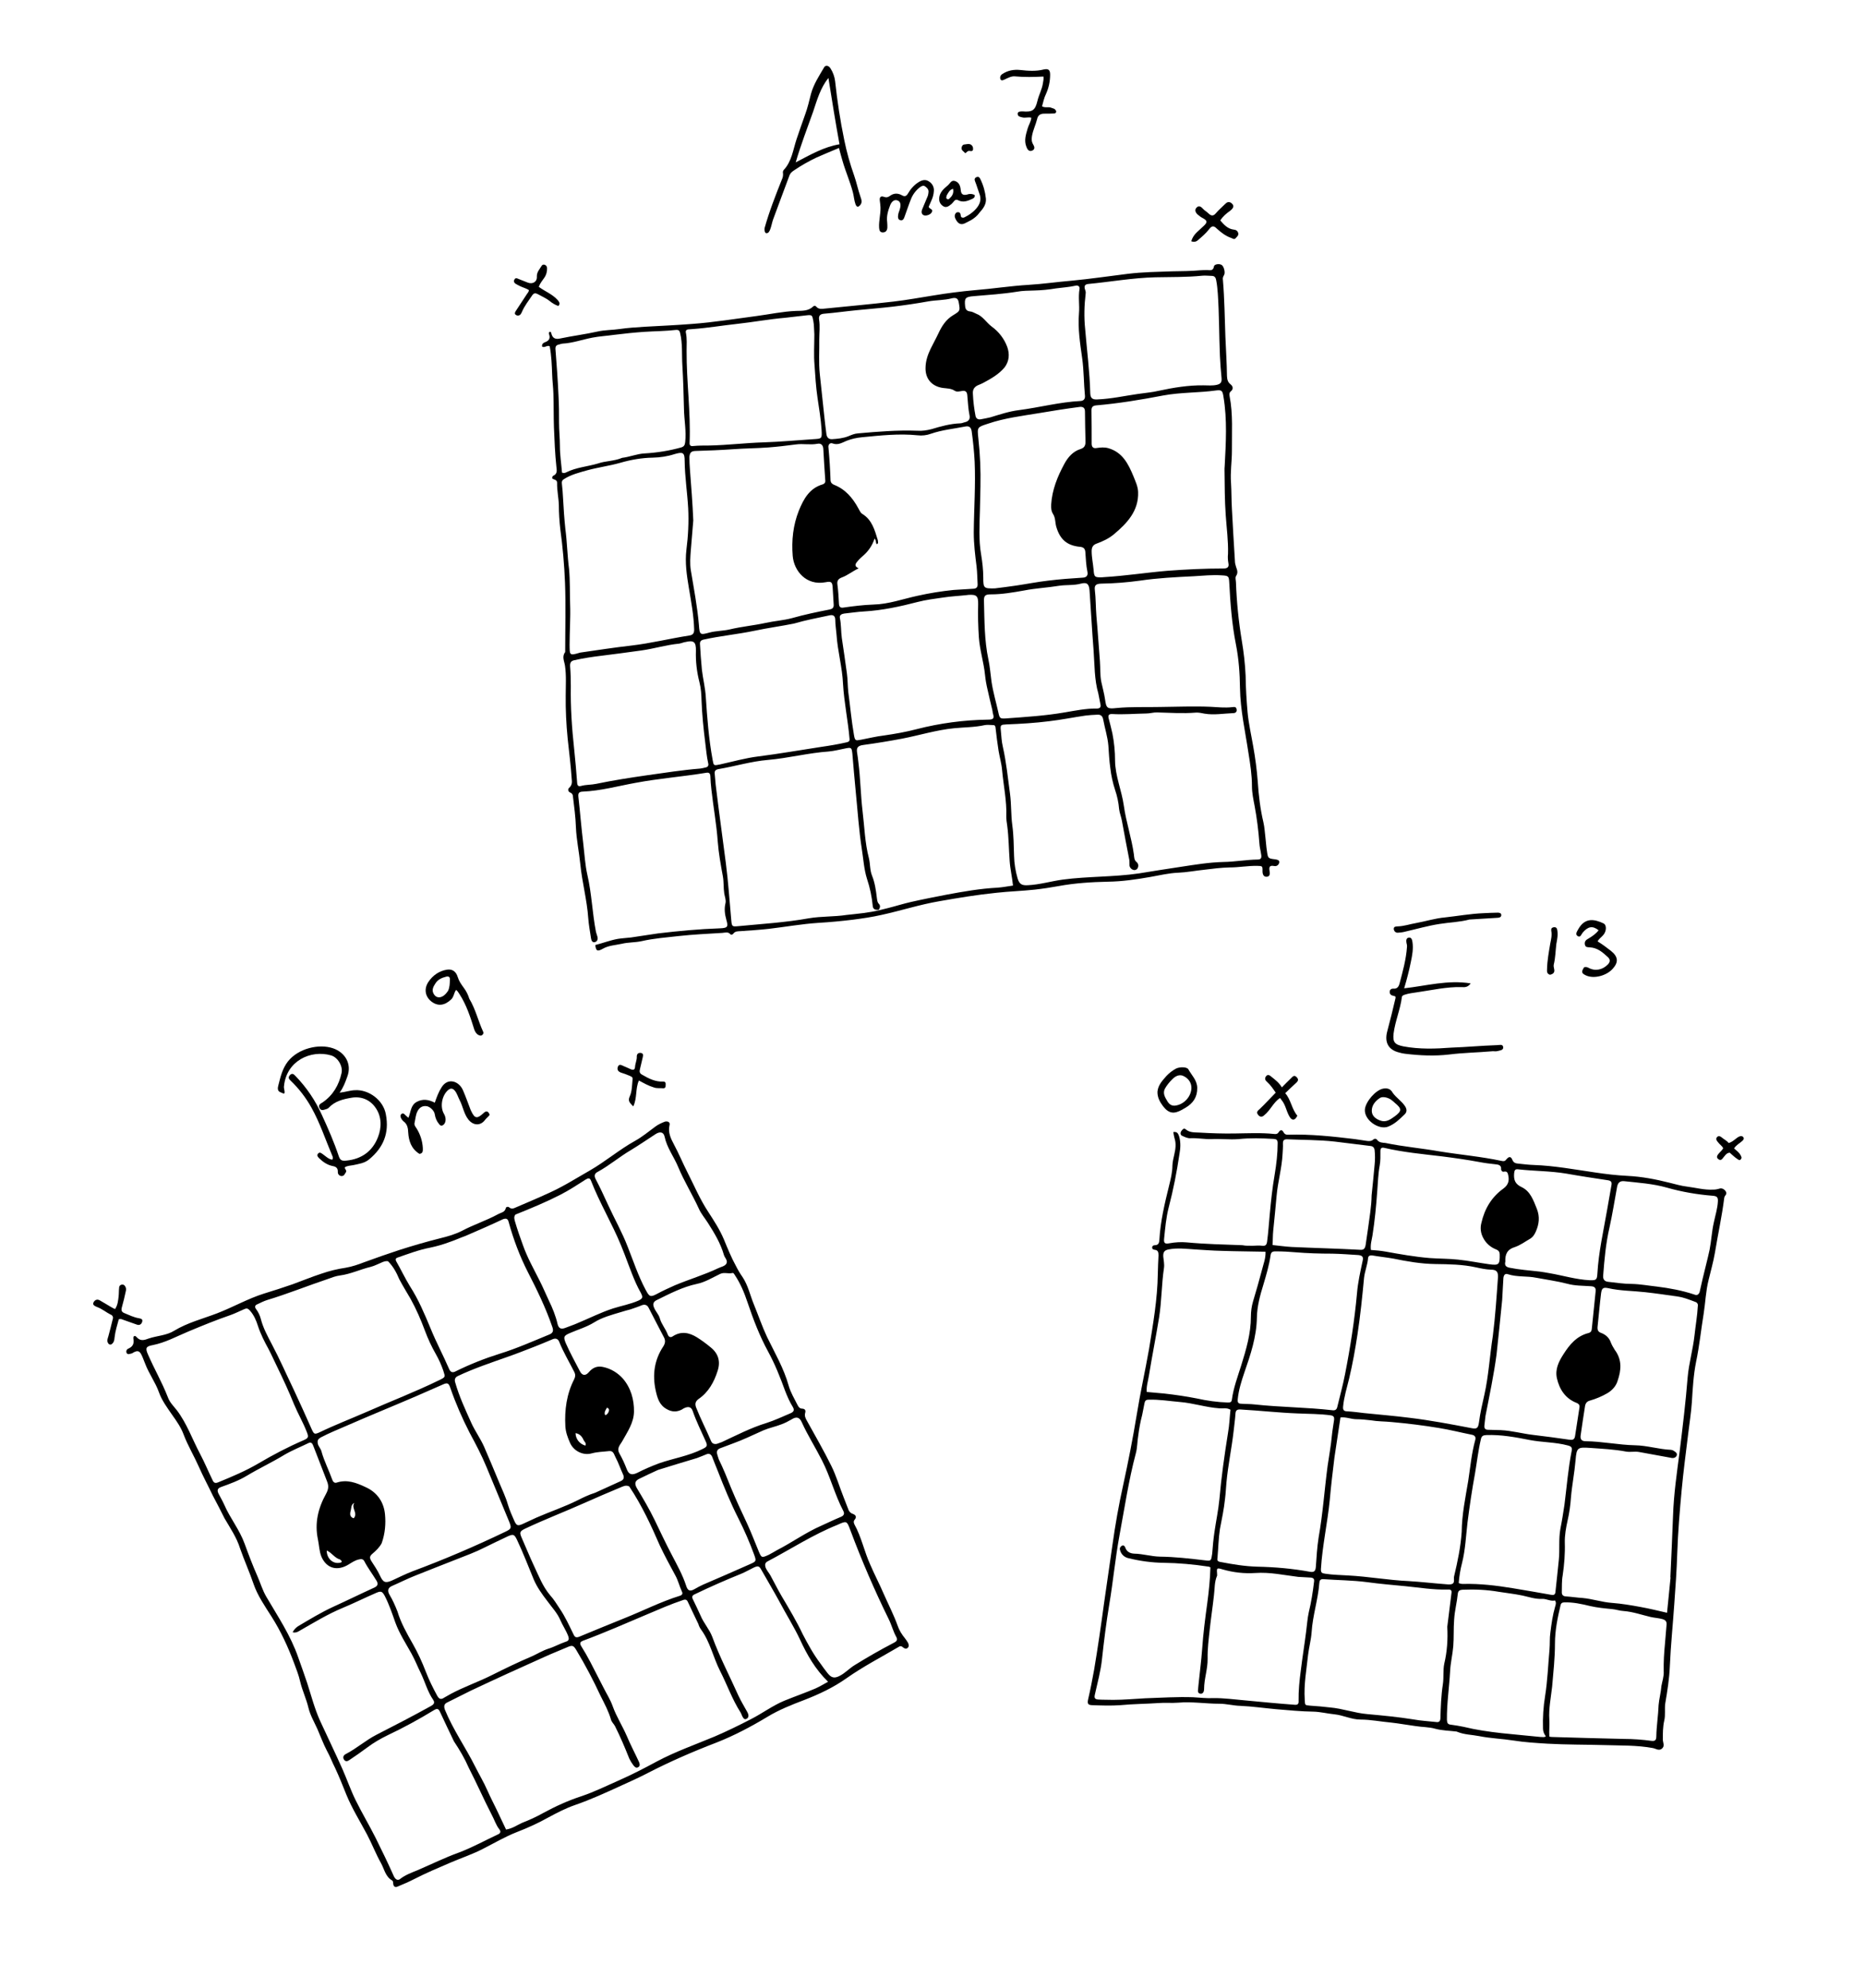 <?xml version="1.0" encoding="utf-8"?>
<!-- Generator: Adobe Illustrator 24.0.2, SVG Export Plug-In . SVG Version: 6.00 Build 0)  -->
<svg version="1.1" id="Layer_1" xmlns="http://www.w3.org/2000/svg" xmlns:xlink="http://www.w3.org/1999/xlink" x="0px" y="0px"
	 viewBox="0 0 1059.9 1130" style="enable-background:new 0 0 1059.9 1130;" xml:space="preserve">
<path d="M121,850.1c-2.7-5.7-5.6-11-8-16.5c-2.7-6.1-6.2-11.9-8.6-18.2c-1.5-4.1-4-7.7-6.5-11.2c-2.9-4.2-5.9-8.2-7.6-13
	c-2-5.6-5.6-10.4-7.7-15.9c-0.7-1.6-1.3-3.5-2.1-5.1c-1.2-2.6-2.4-2.8-4.9-1.4c-0.3,0.3-0.7,0.4-1.1,0.5c-0.9,0.2-1.9,0.7-2.5-0.3
	c-0.5-0.9-0.1-2.1,0.9-2.5l0,0c2.7-1.2,3.4-2.9,2.9-5.8c-0.2-1.4,0.9-1.9,1.8-0.8c2.2,2.5,4.3,1.8,7,0.8c4.8-1.6,10.1-1.7,14.4-4.4
	c7.6-4.6,16.3-6.8,24.4-9.9c9.1-3.5,17.4-8.3,26.6-11.2c5.5-1.7,10.9-3.4,16.3-5.3c5.5-2,10.8-4.2,16.3-6c4.6-1.6,9.2-2.7,13.9-3.4
	c3.5-0.6,7.1-1.8,10.4-3.1c6.6-2.4,13.1-4.7,19.8-6.9c7.8-2.5,15.7-4.8,23.7-6.8c4.1-1,8.3-2.2,12.2-4.2c6.6-3.5,13.8-5.8,20.4-9.4
	c1.8-1,3.9-1,4.5-3.6c0.1-0.6,1.4-0.9,2-0.2c1.3,1,2.4,0.5,3.5,0c6.3-2.7,12.7-5.4,19-8.3c8-3.6,15.4-8.3,23.1-12.7
	c8.9-5.1,16.8-11.9,25.8-16.9c4-2.2,7.6-5.2,11.4-8c1.7-1.3,3.5-2.1,5.5-2.9c1.8-0.5,3.2,0.4,2.7,2c-1,4.1,0.8,7.7,2.5,10.9
	c2.8,5.2,5,10.6,7.7,15.9c3.8,7.5,7.1,15.3,11.7,22.3c3.3,5.1,6.6,10.1,9,15.8c2.1,5.1,4.2,10.3,6.9,15.2c1.1,2.2,2.3,4.2,3.7,6.2
	c3.2,4.8,4.3,10.4,6.5,15.7c2.5,6.1,4.6,12.3,7.4,18.3c4.4,9.1,9.6,17.9,12.3,27.7c1.1,3.9,3.3,7.5,5.1,11.1c0.5,1,1.2,2,2.7,2
	c1.6,0.1,2,1.1,1.6,2.4c-0.5,1.7,0.2,3.1,1,4.5c4.7,8.5,9.5,16.8,13.8,25.5c2.9,5.8,4.7,12.1,7.1,18.1c0.9,2.4,1.9,4.8,2.8,7.2
	c0.5,1,1.3,1.8,2.4,2.1c1.6,0.6,2.3,1.7,1.1,3.2c-0.9,1-0.6,1.9-0.2,2.8c4,7.2,5.6,15.5,9,22.9c2.4,5.6,5.3,11.1,7.7,16.7
	c2.6,5.9,5.6,11.7,7.8,17.8c0.9,2.7,2.4,5.1,4.2,7.3c0.6,0.8,1.2,1.6,1.7,2.5c0.5,1,0.8,2.1-0.2,3c-1,0.8-1.9,0.2-2.7-0.4
	c-0.6-0.7-1.6-0.8-2.2-0.3c-10,5.9-20.3,11.2-29.8,17.9c-7.5,5.3-15.6,9.1-24.1,12.4c-7.1,2.7-14.2,5.5-20.8,9.5
	c-9.3,5.6-18.9,10.7-29.1,14.7c-13.3,5.1-26.4,10.8-39,17.3c-5,2.6-10.1,4.9-15.2,7.2c-8.5,3.9-17.2,7.9-26.2,11
	c-5.2,1.8-10.2,4.4-15.2,7.1c-5.7,3.2-11.7,5.9-17.9,8.3c-6.6,2.6-12.5,6.1-18.8,9.3c-6.1,3.2-12.5,5.3-18.8,8c-7,3-14.1,6-20.9,9.5
	c-2.9,1.5-6,2.8-9.1,4.1c-1.3,0.6-2.3,0.1-2.5-1.4c-0.1-0.8,0-1.7-0.7-2.1c-3.7-2.1-4.4-6.4-6.2-9.7c-3-5.3-5.1-10.9-8-16.4
	c-4-7.5-8.5-14.7-11.7-22.5c-2.1-5.2-4.1-10.3-6.4-15.2c-1.7-3.3-2.9-6.7-4.7-9.9c-2.1-4-3.6-8.2-5.4-12.3c-1.8-4-4.1-7.9-5.1-12.1
	c-1.2-5.1-3.5-9.8-4.7-14.9c-0.8-3.6-2.2-7.1-3.5-10.6c-3.4-9.1-7.5-18-12.7-26.2c-3.8-6-8-12-10.3-18.7c-2.3-6.8-5.3-13.4-7.7-20.3
	c-1.9-6.1-5.6-11.5-8.8-17C125.6,858.9,123.4,854.6,121,850.1 M267.5,960.9c-4.4,2.2-8.8,4.4-13.2,6.6c-1.8,0.8-2.2,2-1.5,4.1
	c4.7,11.5,11.8,21.5,17.3,32.5c2.3,4.6,4.9,8.9,6.9,13.5c1.6,3.6,3.4,7.1,5.2,10.8l5.4,11.4c3.7-0.6,6.2-2.5,9.1-3.8
	c4.1-1.6,8.1-3.4,12-5.6c7-3.8,14.2-7.1,21.9-9.6c7.1-2.4,13.8-5.7,20.6-8.7c7.5-3.3,14.9-7.1,22.1-11c10.5-5.6,21.9-9.6,32.9-14.2
	c7-3,13.7-6.3,20.5-9.8c6.5-3.3,12.3-7.7,19-10.5c5.9-2.4,11.9-4.5,17.8-7c2.4-1.1,4.6-2.4,7.1-3.8c-7.3-7.1-12-15.4-16-24.1
	c-3.4-7.2-7.7-14-11.4-21c-3.3-6.1-6.9-12.1-10.4-18.3c-1.3-2.4-1.9-2.7-4.6-1.4c-2.3,1.1-4.5,2.4-6.9,3.4
	c-8.9,3.6-17.8,7.5-26.5,11.7c-1.5,0.7-1.7,1.5-1,2.9c1.5,3.1,2.9,6,4.3,9.1c1.8,4.4,5.1,7.9,6.7,12.2c4.2,11.5,9.9,22.3,14.9,33.5
	c1.5,3.2,3.4,6.3,5.1,9.4c0.7,1.3,0.9,2.8-0.4,3.6c-1.5,0.9-2.1-0.6-2.7-1.7c-0.2-0.6-0.5-1.3-0.8-1.8c-4.8-7.5-7.7-15.9-11.7-23.7
	c-3.9-7.7-5.6-16.4-10.8-23.5c-0.7-1-1.2-2-1.5-3.1c-2-4.2-4-8.3-5.9-12.4c-0.6-1.4-1.3-1.8-2.9-1.2c-6.9,2.3-13.5,5.2-20.1,8
	c-12.1,5.1-24.3,10.5-36.7,15.1c-1.8,0.7-1.9,1.6-0.9,3.2c1.8,2.9,3.5,5.8,5.1,8.9c2.5,4.8,4.9,9.6,7.4,14.4c1.8,3.6,4,7,5.3,10.7
	c2.1,5.9,5.5,11.1,8,16.9c2.1,5,4.7,9.9,7,14.9c0.4,1,0.7,2.3-0.6,2.9c-1.1,0.7-2-0.3-2.7-1.2c-0.9-1.2-1.7-2.5-2.3-3.8
	c-2.5-6.3-5.1-12.4-8.1-18.4c-0.7-1.3-2-2.4-2.3-3.8c-1.4-4.8-3.7-9-5.9-13.4c-4.1-8.8-8.6-17.4-13.6-25.7c-1.7-2.9-2.3-3.3-5.4-1.9
	c-4.3,1.9-8.6,3.5-12.9,5.5C295.5,947.9,281.7,954.2,267.5,960.9 M258,989.7c-2.7-5.7-5.4-11.2-8-16.9c-0.8-1.7-1.6-1.9-3.3-0.9
	c-8.5,5.2-17.3,10-26.4,14.3c-4.1,2-7.9,4.2-11.5,6.9c-3.4,2.5-6.9,5-10.4,7.3c-1,0.7-2.2,0.9-3-0.5c-0.7-1.3-0.1-2.4,1.1-3
	c6.2-3.2,11.4-7.9,17.5-11c10.4-5.3,20.8-10.7,30.9-16.3c1.6-0.9,2.4-1.8,1.3-3.5c-3.2-4.6-4.6-10.1-7-15.1
	c-1.8-3.6-3.3-7.5-5.3-11.1c-3.2-5.8-6.9-11.4-9.2-17.7c-1.8-5.1-3.5-10.2-6-15.1c-1.4-2.6-2.1-3-4.7-1.9c-6.5,2.8-12.9,6-19.4,8.7
	c-8.2,3.4-15.9,8.1-23.6,12.5c-1.3,0.7-2.5,1.8-4.7,1.3c0.7-1.4,1.7-2.5,3-3.4c6.6-3.9,13.3-8,20.3-11.2c7.7-3.5,15.4-7.3,23.1-10.8
	c1.9-0.9,2.4-2,1.3-3.9c-2.3-3.8-5-7.3-7-11.2c-0.7-1.3-1.9-1.2-3.1-0.9c-2.2,0.5-3.9,1.7-5.7,2.8c-6.1,3.8-12.4,2.7-15.5-4.3
	c-1.3-3.2-1.3-6.4-2-9.8c-2-9.4,0.1-17.9,4.6-26c1.4-2.6,1.6-4.5,0.6-7c-2.7-6.9-5.3-13.6-7.9-20.4c-0.5-1.4-1.3-2.2-2.8-1.4
	c-4.5,2.2-9.3,4.1-13.7,6.7c-6.9,4.2-14.2,7.6-21.2,11.8c-4.6,2.8-9.6,4.6-14.6,6.4c-2,0.7-2.5,1.8-1.5,3.8c1.1,2.1,2.3,4.2,3.3,6.4
	c3.3,7.6,8.6,14,11.5,22c2.3,6.3,4.6,12.4,7.3,18.5c1.7,3.9,2.9,8,5,11.6c6.6,11.3,13.9,22.1,18.2,34.6c1.7,4.9,3.5,9.7,5.1,14.6
	c2.3,7.2,4.2,14.5,7.3,21.4c4.2,9.1,8.6,18.2,12.7,27.4c2.6,5.9,4.7,12,7.5,17.7c3.6,7.3,7.8,14.3,11.4,21.5
	c3.6,7.2,7.1,14.5,10.4,21.9c1,1.9,2.3,2.4,3.6,1.3c3-2.3,6.4-3.5,9.8-4.9c7.9-3.4,15.4-7.1,23.4-10c7.7-2.9,14.9-6.9,22.4-10.4
	c1.4-0.6,1.6-1.7,0.7-2.8c-2-2.5-2.9-5.7-4.4-8.4c-4.5-8.7-8.5-17.9-13-26.6C264.1,999.4,261.2,994.5,258,989.7 M216.9,877.1
	c-1.3,2.4-3.2,4.2-5.2,5.9c-1.8,1.5-1.7,2.5-0.6,4.3c1.7,2.6,3.5,5.3,4.8,8.1c1.8,3.9,3,4.6,7,2.8c3.9-1.8,7.7-3.7,11.6-5.2
	c18-6.7,35.5-14.2,52.8-22.5c3.3-1.6,3.5-2.1,2.1-5.6c-4.3-10.4-8.6-20.8-12.9-31.1c-2.8-6.8-6.2-13.2-9.7-19.7
	c-4.2-8.2-7.9-16.7-10.9-25.4c-0.9-2.7-1.7-3-4.3-1.8c-5,2.2-10.2,4.5-15.3,6.7c-13,5.6-26.1,10.9-39.1,16.6c-5,2.2-10.1,4.2-15,6.8
	c-1.5,0.9-1.9,1.7-1.6,3.4c0.3,1.7,1.7,2.8,2.1,4.5c1.5,5.5,4.2,10.6,6.1,16c0.4,1.2,1.3,2.2,2.6,1.7c5.9-1.9,11.1,0.1,16.4,2.6
	c6.7,3,10.4,8.7,11,15.5C219.3,865.8,218.9,871.5,216.9,877.1 M220.5,716.8c-1-0.2-2.1,0.1-3.1,0.5c-2.2,0.9-4.4,2.1-6.7,2.7
	c-5.9,1.4-11.4,4.1-17.5,4.9c-2.4,0.3-4.7,1.2-6.9,2c-11.6,3.9-23,8.5-34.6,12c-1.8,0.6-3.5,1.4-5.3,2.3c-1.6,0.6-1.8,1.6-0.8,2.9
	c1.2,1.6,2.1,3.5,2.6,5.4c1.3,5.2,3.9,9.9,6.3,14.5c4.4,8.3,8.2,17,12.2,25.3c3.6,7.7,7.1,15.4,10.5,23.1c1.3,2.8,1.6,2.9,4.5,1.6
	c8.7-4.2,17.8-7.7,26.5-11.5c13.8-6.1,27.9-11.5,41.4-18.1c3.7-1.8,3.5-1.7,2.3-5.5c-1.1-3.2-2.5-6.3-4.2-9.3
	c-2.4-4.2-4.5-8.7-6.2-13.3c-2.3-6.2-4.9-12.2-8.1-18c-2.2-3.8-4.5-7.5-6.5-11.3C225.3,723.2,223.5,719.8,220.5,716.8 M225.9,915.9
	c1.9,6.4,5.3,12.4,8.6,18.2c2.9,5.1,5.4,10.5,7.5,16c1.8,4.7,4.1,9.3,6.5,13.7c1.1,2,2.2,2.2,4,1c1.2-0.7,2.5-1.4,3.7-2.1
	c7.5-4,15.6-6.8,23.2-10.6c7.6-3.8,15.2-7.5,23-10.8c3.1-1.4,5.9-3.2,9.3-4.3c3.3-1,6.4-2.8,9.7-3.9c1.8-0.5,2.2-1.4,1.5-3.3
	c-1.2-3.2-3.1-5.9-4.4-8.9c-1.7-4.1-4.8-7.3-7.4-10.9c-3-3.9-5.9-7.9-7.8-12.4c-3.1-7.5-6-15.1-9.5-22.5c-1.5-3.1-2.1-3.3-5.1-2
	c-4.4,2.1-8.9,4.2-13.3,6.4c-5.3,2.7-10.8,4.7-16.4,6.9c-7.5,3-15.2,5.9-22.8,9c-4.6,1.8-8.9,4-13.5,6c-2.5,1.1-2.5,3-1.3,5
	C223.2,909.4,224.6,912.6,225.9,915.9 M338.2,848.4c4.9-2.2,9.7-4.4,14.5-6.6c1.8-0.8,2.2-2,1.4-3.8c-1.5-3.2-2.6-6.6-4.3-9.8
	c-0.8-1.4-1.1-3.8-3.6-3.5c-3.3,0.4-6.6,0.4-9.9,1.3c-5,1.4-10.4-1.4-12.4-6.1c-1.3-3-2.4-5.9-2.6-9.3c-0.5-9.3,0.7-18.3,5-26.7
	c0.7-1.5,0.8-2.5,0.2-3.9c-2.9-5.8-6.3-11.4-8.7-17.4c-0.7-1.8-2.1-2.2-3.9-1.4c-3.3,1.4-6.4,2.7-9.7,4c-5.2,2-10.4,4.1-15.6,5.9
	c-9.6,3.4-19.2,6.6-28.3,10.9c-1.5,0.7-2.2,1.8-1.6,3.7c2.3,8.1,5.8,15.5,9.2,23.1c2.1,4.6,5.1,8.7,7.2,13.4
	c2.9,6.6,5.6,13.2,8.4,19.9c1.8,4.4,3.9,8.6,5.2,13.2c1,3.2,2.3,6.2,3.7,9.3c1.2,2.5,1.9,2.7,4.5,1.6c2.7-1.2,5.3-2.5,8-3.7
	c7.8-3.4,15.9-6.1,23.5-9.9C331.4,851.1,334.4,849.6,338.2,848.4 M95.4,794.1c1,2.9,3.3,5.1,5.1,7.4c5.7,7.5,8.8,16.5,13.2,24.8
	c2.6,4.9,4.7,10,7.1,14.9c0.6,1.4,1.4,2,3.1,1.3c7.8-3.2,15.7-6.5,23-10.8c8.3-4.9,16.7-9.3,25.5-13.1c3-1.3,3.1-1.9,1.9-4.9
	c-2.1-5.4-5-10.3-7.2-15.6c-2.9-7.2-6.1-14.1-9.5-21.1c-1.7-3.4-3.2-6.9-5-10.3c-2.3-4.2-4.5-8.5-6-13.1c-1-3.2-2.3-6.2-4.6-8.8
	c-1.1-1.2-1.8-1.4-3.1-0.8c-2.6,1.1-5.1,2.4-7.9,3.4c-8.2,2.8-16.2,6.1-24.1,9.4c-6.7,2.8-13,6.3-20.2,7.7c-3.8,0.7-4.2,1.7-2.6,5.3
	C87.6,777.9,92,785.4,95.4,794.1 M357.6,844.8c-1.9-1-3.6,0-5.3,0.7c-6.7,2.8-13.5,5.7-20.2,8.7c-11.2,5-22.7,9.4-33.9,14.7
	c-2.8,1.4-3,2.1-1.8,4.9c2.4,5.4,4.6,10.9,7.1,16.2c2.7,5.7,4.9,11.6,9.1,16.6c2.1,2.3,3.7,4.9,5.4,7.5c3.2,4.7,5.5,9.8,8,14.9
	c0.7,1.5,1.5,1.9,3.2,1.2c8.5-3.5,16.9-7,25.4-10.4c10.6-4.2,20.9-9.5,31.9-12.9c1.2-0.4,1.6-1.2,1.1-2.2c-1.5-3.2-2.2-6.6-4-9.7
	c-3-5.5-5.9-10.9-8.6-16.6C370,866.9,364.8,855.6,357.6,844.8 M264.6,702.4c-3.1,1.1-6.1,2.5-9.4,3.6c-3.5,1.3-7,2.3-10.8,3.1
	c-6.3,1.2-12.3,3.5-18.4,5.6c-1,0.3-1.4,0.9-0.9,2c2.7,4.7,5,9.6,7.8,14.2c4.9,7.6,8.4,15.9,11.8,24.1c3.2,7.9,7.2,15.3,10.6,23.2
	c0.8,1.7,1.9,2.1,3.6,1.2c8.1-4,16.4-7.3,25-10c9.7-3,18.9-7.1,28.4-11c2.1-0.9,2.3-2.2,1.6-4.2c-3.7-10.8-8.7-21.1-13.9-31.2
	c-4.6-9-8.2-18.6-10.9-28.4c-0.5-2-1.4-2.3-3.2-1.7C279.1,696.1,271.8,699.3,264.6,702.4 M345.4,684.4c3.7,8.1,8.1,15.8,11.3,24.1
	c3.2,8.1,6,16.6,10.1,24.3c2.2,4.1,2.6,4.7,6.7,2.5c3.3-1.8,6.7-3.3,10-4.8c8.1-3.4,16.6-5.9,24.6-9.7c1.6-0.8,3.8-1.1,4.7-2.6
	c1-1.9-1-3.4-1.4-5c-1.9-6.6-5.4-12.4-9.1-18.2c-1.7-2.7-3.9-5.2-5.2-8.2c-3.6-7.9-8.3-15.4-11.7-23.6c-2.4-5.8-6.4-10.9-7.7-17.2
	c-0.6-2.8-2.8-3-5.2-1.4c-4.6,3-9.3,6.2-13.9,9c-6.5,3.8-12.3,8.8-18.9,12.4c-2,1-2.1,2.4-1.1,4.3
	C341,674.8,343.1,679.4,345.4,684.4 M435.7,808.7c4.7-1.5,9.3-3.7,13.8-5.6c1.7-0.8,2-1.8,1.1-3.4c-1.8-2.9-3.2-6.1-4.4-9.2
	c-2.8-7.7-5.8-15.3-9.7-22.4c-4.8-8.8-8.4-18.2-11.6-27.7c-1.9-5.7-4.1-11-7.4-15.9c-0.3-0.5-0.7-1.2-1.3-1
	c-2.3,0.6-4.5-0.6-6.9,0.5c-4.4,2.1-8.5,4.7-13.3,5.7c-8,1.7-15.3,5.5-22.6,9.1c-2.2,1-2.6,2.4-1.6,4.6c0.9,2.1,2.6,3.7,3.2,5.9
	c0.9,3.3,3.3,5.9,4.5,9.2c0.5,1.3,1.5,1.9,2.8,1c4.7-3.1,9.3-2.2,13.7,0.5c2.7,1.7,5.3,3.6,7.7,5.6c4.6,3.6,5.9,8.2,4.1,13.6
	c-2,6.3-5.2,12.1-10.8,15.9c-1.7,1.3-2.2,2.6-1.4,4.8c2.6,6.6,5.8,12.7,8.5,19.1c0.6,1.4,1.7,1.9,3.3,1.6c0.9-0.3,1.9-0.7,2.8-1
	C418.6,815.7,426.6,811.5,435.7,808.7 M466.3,945.5c1.3,1.8,2.6,3.7,4,5.4c2.2,2.8,4,3.1,7,1.5c3.1-1.6,5.5-4.3,8.5-6.1
	c7.1-4.4,14.4-8.6,21.9-12.5c1.3-0.7,2.8-1.4,1.7-3.4c-1.8-3.2-2.7-6.9-4.3-10.1c-8.1-16.5-15.4-33.4-21.9-50.8
	c-1.9-5.2-2.1-5.2-7-3l-0.2,0.1c-14,5.6-26.5,13.8-39.8,20.8c-1.3,0.7-1.6,1.7-1.2,3.2c0.6,1.8,1.9,3.1,2.8,4.7
	c2.2,4,4.2,8.1,6.5,12c4.2,7.1,8.4,14.1,11.9,21.5C459.2,934.5,462.2,940.1,466.3,945.5 M292.9,690.3c-1,1.3-0.6,2.6-0.2,4
	c1.3,4.5,2.9,9,4.5,13.4c2.5,7.1,6.1,13.4,9.4,20c1.9,3.7,3.5,7.6,5.3,11.4c2.1,4.3,3.9,8.7,5,13.5c0.7,2.6,2.1,3,4.6,2
	c2.2-0.9,4.5-1.6,6.7-2.6c6.8-2.8,13.2-6.1,20.3-8.4c4.8-1.5,9.7-2.4,14.3-4.4c2.5-1.2,2.7-1.9,1.4-4.4c-1-1.8-1.9-3.5-2.7-5.3
	c-3.2-7.1-5.6-14.6-8.6-21.8c-5.1-12.4-12.1-24-17-36.6c-0.7-1.8-1.6-1.6-3.1-0.7c-4.7,3-9.4,6.1-14.3,8.6
	C310.5,683.1,301.9,686.7,292.9,690.3 M436.8,883.7c1.6-0.8,3.2-1.8,4.8-2.7c8.6-4.4,16.4-10.1,25.4-14c3.6-1.6,7.2-3.4,10.9-4.9
	c1.6-0.7,2.2-1.7,1.4-3.3c-4.9-9.3-7.4-19.6-12.2-28.9c-3.7-7.3-8.1-14.2-11.4-21.5c-1.3-3-3.1-3.5-6-1.6c-1.7,1-3.7,2-5.6,2.7
	c-3.3,1.3-6.9,2-10.2,3.4c-3.1,1.4-6.2,2.8-9.3,4.2c-5,2.3-10.2,4-15.3,6c-1.6,0.6-2.2,1.8-1.7,3.4c0.3,0.9,0.5,1.9,0.9,2.9
	c2.6,5.3,4.8,10.8,7,16.3c2.8,6.7,5.8,13.3,9,20c2.5,5.4,4.6,11,6.9,16.5C432.8,885.4,433,885.4,436.8,883.7 M358.2,744.2
	c-1.8,0.5-3.5,0.9-5.3,1.5c-5.3,1.6-10.7,3-15.3,5.9c-4.2,2.6-9,4-13.4,5.9c-3.8,1.6-4.2,2.2-2.6,6c2.4,5.4,5.2,10.5,7.9,15.7
	c1.3,2.7,3.3,2.9,5.2,0.6c2.2-2.6,4.8-3.6,8-2.9c4.4,0.9,8.3,3.3,11.2,6.5c4.6,5.3,6.5,12,6.4,18.9c-0.1,6.2-3.6,11.3-6.5,16.5
	c-1.2,2.3-3.6,4.1-1.7,7.4c1.6,2.8,2.9,5.7,4.1,8.8s2.9,3.5,5.9,2.1c4.1-2.1,8.3-3.9,12.6-5.5c8.1-2.8,16.6-4.1,24.4-8
	c2.7-1.3,3.2-1.8,1.9-4.6c-2.5-5.6-5.3-11.2-7.3-17c-0.8-2.4-2.4-2.7-4.4-1.9c-0.6,0.2-1.2,0.6-1.8,1c-2.9,1.5-5.7,1.4-8.5-0.2
	c-4.3-2.3-5.4-6.3-6.4-10.8c-1.9-8.9-0.7-17.2,4.3-24.8c1.2-1.8,1.4-3.5,0.4-5.3c-2.9-5.6-5.8-11.1-8.7-16.8c-0.8-1.6-2.2-2-3.8-1.4
	C362.7,742.7,360.5,743.4,358.2,744.2 M374,835.4c-3.6,1.6-7.1,3.3-10.6,5c-2.6,1.2-2.9,2.8-1.5,5.3c3.6,6,7.1,11.9,10.1,18.1
	c3.3,6.8,6.4,13.5,9.9,20.1c2.9,5.6,6,11.1,8,17.2c0.9,3,2.2,3.6,4.9,2c1.6-0.9,3.2-1.8,4.8-2.5c9-3.9,17.9-7.7,26.8-11.7
	c3.4-1.5,3.5-1.7,2.2-5.3c-2.6-7.1-5.6-14-9-20.7c-4.4-8.7-8.1-17.7-11.6-26.7c-1.2-2.8-2.2-5.6-3.3-8.3c-0.7-1.6-1.9-2-3.4-1.3
	c-1.8,0.7-3.6,1.5-5.3,2.1C388.7,830.9,381.6,833,374,835.4 M193.2,886.3c-3-0.8-4.6-3.8-7.5-5.1c-0.1,4.4,3.4,7.7,7.2,7
	C193.9,888.1,195.1,887.7,193.2,886.3 M331.6,818.3c-0.9-2-2.2-3.4-4.5-3.8c0,3.3,2.3,6.2,5.6,7.1
	C333.4,820.1,332.1,819.5,331.6,818.3 M199.2,859c-0.4,1.7-0.3,3.2,1.8,3.9c2.7-3-1.7-5.8,0.4-8.8
	C199.3,855.2,199.8,857.1,199.2,859 M345.6,803c0.5-1.1,1.1-2.2-0.6-3c-0.9,1.4-1.7,2.6-1.2,4.1C344.6,804.4,344.9,803.8,345.6,803
	 M159.7,620.9c-2.4-0.7-1.8-2.9-1.5-4.1c1.2-4.8,2.3-9.5,5.4-13.5c5.8-7.4,17.6-10.3,25.7-7.5c6.7,2.3,10.9,8.8,8,16.3
	c-1.1,3-2.1,5.9-4.3,8.9c3.2-0.3,5.9-1.3,8.7-1.4c7.8-0.5,16.2,5.6,17.6,13.8c2,10.6-1.4,18.8-9.5,25.5c-2.6,2.2-5.9,2.6-9.1,3.3
	c-1.6,0.3-3.3,0.3-4.7,1.2c-0.3,1,1.3,1.7,0.6,2.8c-0.7,0.9-0.9,2.2-2.5,2.2c-1.3-0.1-2.2-1.1-2.1-2.4c0.1-2.5-1.5-3.1-3.4-3.4
	c-2.9-0.7-5.1-2.3-7.2-4.3c-0.8-0.8-1.6-1.8-0.5-2.8c0.9-0.9,1.7-0.1,2.6,0.5c1.7,1.2,3.2,2.8,5.3,3.1c0.6-0.7,0.4-1.5,0.1-2.1
	c-3.9-9.2-7-18.7-11.9-27.5c-3.2-5.7-7.1-10.8-11.8-15.3c-1.1-1-1.6-1.9-0.4-3.2c1.2-1.2,2.1-0.6,3.1,0.5c6.3,6.5,11.3,13.9,15,22.1
	c3.6,7.8,7,15.6,9.7,23.7c0.8,2.3,2,2.6,4.4,2.3c8.7-0.9,14.8-5.5,17.8-13.3c2.1-5.3,2.2-11.5-1.2-16.5c-3.1-4.7-8.2-6.9-13.9-5.9
	c-4.7,0.8-9.3,1.9-12.8,5.6c-0.3,0.4-0.8,0.6-1.3,0.8c-1.5,0.4-3,1.3-4-0.5c-1-1.8,0.6-2.6,1.8-3.3c5.9-4.1,9.2-9.8,10.7-16.6
	c0.9-3.9-2.1-9-6-10.1c-11.5-3.3-25.3,3.1-26.7,17.5c-0.2,1.3,0.5,2.5,0.3,3.9C161.4,621.9,160.6,621.2,159.7,620.9 M238.4,655.8
	c-4.6-2.8-6.1-7.3-6.4-12.1c-0.1-2.6-0.5-4.9-2.8-6.5c-0.6-0.6-1-1.1-1.3-1.8c-0.4-0.7-0.5-1.7,0.3-2.3c0.8-0.7,1.6,0,2.1,0.6
	l1.8,1.6c1.4-3.2,1.2-7.2,4.8-9.1c3.4-1.8,6.7-1.3,10.2,0.5c1.1-3.2,2.2-6.2,3.9-8.8c3.6-5.7,9.9-3.4,12.1,1.7
	c1.5,3.4,2.7,6.9,4.1,10.5c0.2,0.4,0.2,0.7,0.5,1.2c2.1,4.5,3.4,4.7,7,1.4c1.6-1.6,2.8-1.3,3.6,0.9c-0.7,1-1.7,1.7-2.5,2.7
	c-2.6,3.7-6.8,3.5-9.6,0c-2.6-3.3-3.1-7.5-5-11.1c-0.9-1.7-1.4-3.7-2.7-5.3c-1.3-1.5-2.4-1.5-3.8-0.4c-3.6,3.1-4.8,9.6-2.3,13.7
	c1.2,2.1,1.1,4.7-0.2,5.9c-1.1,1-1.9,0.8-2.7-0.3c-1.3-1.5-2.1-3.5-2.4-5.4c-0.2-2-2.5-4.3-4.5-4.7c-2.4-0.4-4.3,0.7-5.4,3
	c-1,2-1.1,4.3-1.6,6.5c-0.3,1.2,0.4,2,1,2.9c2.2,3.4,3.5,7.4,3.7,11.4C240.3,654,240.5,655.5,238.4,655.8 M266.7,567.6
	c3.6,6,5,12.5,7.8,18.6c0.4,0.7,0.3,1.4-0.4,2c-0.7,0.6-1.3,0.4-2,0.1c-1.2-0.5-2-1.7-2.5-3c-2.2-7-4.4-14-8.4-20.2
	c-0.3-0.5-0.7-1-1-1.5c-0.3-0.4-0.6-0.7-1-1c-1.3,1.7-1.2,4-2.9,5.5c-3.6,3.4-7.4,3.9-11,1.2c-3.7-2.8-4.5-7.3-1.8-11.3
	c2.5-3.7,6.1-6.2,10.5-6.9c3.1-0.5,5.2,1.1,6.1,4.1c0.7,2.3,2,4.2,3.4,6.1C265,563.3,266,565.3,266.7,567.6 M254.6,563.2
	c1-2,1-4.2,1.1-6.4c0.1-1.6-0.8-2.1-2.2-1.7c-2.4,0.6-4.6,1.6-5.9,3.6c-1.2,1.8-2.5,3.9-1.1,6.2C248.3,568,251.9,567.3,254.6,563.2
	 M55.1,742.8c-1.4-0.6-2.7-1.2-1.9-2.7c0.8-1.4,2.1-1.9,3.6-1c2,1.2,4,2.3,6.1,3.6c0.8,0.5,1.6,0.9,2.5,1.3c1.6-2.5,1.7-4.8,2-7.1
	c0.2-1.6,0.1-3.3,0.3-5c0-1,0.7-1.8,1.7-1.8c1.1-0.1,1.6,0.6,2,1.5c0.3,0.7,0.3,1.4,0.1,2.2c-0.7,3.2-1.4,6.3-2.3,9.4
	c-0.4,1.6,0,2.5,1.5,3.1c2.7,1.1,5.3,2.4,8.2,2.9c1,0.2,2.4,0.4,1.9,2c-0.4,1.5-1.6,2.2-3.1,1.6c-2.7-1-5.5-1.9-8.2-2.9
	c-0.5-0.3-1.3-0.3-2-0.1c-0.9,3.3-2,6.8-2.4,10.4c-0.1,1.5-0.4,3-1.9,3.9c-0.6,0.2-1.3,0-1.6-0.5c-1.1-1.5-0.4-2.8,0-4.2
	c0.9-3.2,1.7-6.6,2.5-9.8c0.4-1-0.2-2.2-1.3-2.5C60.4,745.9,58.1,743.9,55.1,742.8 M371.5,618c-3-0.9-5.6-2.4-8.4-3.9
	c-2.1,4.6-0.9,9.9-3.2,14.7c-1.8-1.9-3.3-2.9-2-5.7s1.3-6.5,1.6-9.8c0.2-1.2-0.9-1.5-1.7-1.9c-1.6-0.7-3.3-1.3-4.9-1.8
	c-1.6-0.6-2.3-1.6-1.8-3.2c0.7-1.9,2-1.1,3.1-0.6c1.5,0.6,2.9,1.3,4.3,1.9s2.3,0.3,2.4-1.3c0.1-2,1.1-3.9,1-5.9
	c0-1.3,0.6-2.2,2.2-2.1c1.5,0.2,1.5,1.2,1.2,2.4c-0.6,2.3-1,4.6-1.6,6.8c-0.4,1.5-0.2,2.5,1.4,3.3c3.6,2.1,7.4,4,11.7,3.8
	c1.5-0.1,1.6,1,1.5,2c0,0.9-0.1,1.9-1.5,1.8C375.1,618.3,373.3,618.7,371.5,618"/>
<path d="M712.3,708c1.8-0.1,3.4-0.2,4.9,0c1.9,0.2,2.6-0.3,2.9-2.3c0.7-5.1,1-10.3,1.5-15.4c0.7-7.7,1.5-15.2,2.8-22.7
	c1-6,1.7-11.9,1.7-18c0-1.7-0.7-2.2-2.2-2.3c-6.7-0.4-13.4-0.6-20.1,0.1c-5.2,0.4-10.3-0.3-15.4,0c-4,0.1-8-0.7-11.9-0.5
	c-1.6,0.1-3.2-0.7-4.7-1.4c-1-0.4-1.1-1.7-0.5-2.6c0.6-0.8,1.4-2,2.5-1.1c2.4,2.1,5.3,1.7,8.1,1.9c6.6,0.4,13.1,0.6,19.7,0.5
	c7.6-0.1,15.1-0.5,22.7,0.3c0.9,0.1,1.7,0,2.3-0.9c0.9-1.5,2-1.8,2.9,0c0.7,1.2,1.7,1.4,2.7,1.3c12.7-0.4,25.3,1,37.8,2.5
	c2.2,0.3,4.5,0.7,6.7,1c1.3,0.2,2.7,0.2,3.7-0.7c0.8-0.7,1.7-0.6,2.2,0.1c1.3,1.7,3,1.6,4.8,1.8c10.1,2.1,20.6,3,30.8,4.8
	c11.7,1.9,23.5,2.9,35.2,5.4c1.3,0.3,2,0.1,2.7-0.9c1.5-1.8,2.6-1.7,3.4,0.3c0.6,1.5,1.7,2,3.1,2.1c2.9,0.3,6,0.7,9,0.8
	c11.8,0.4,23.4,2.6,35.2,4.3c6,0.9,12,1.6,18.1,1.9c8.1,0.4,16,1.9,23.9,3.9c3.3,0.8,6.6,1.8,10,2.2c4.9,0.6,9.8,2,14.9,1.7
	c1.2,0,2.3-0.2,3.3-0.5c1.2-0.5,2.5,0,3.4,1c0.9,1.1,0.9,2.1-0.1,3.1c-0.2,0.4-0.3,0.7-0.4,1.1c-1.3,10.5-3.6,20.8-5.3,31.2
	c-0.9,5.3-2.4,10.4-3.6,15.5c-1.6,6.3-1.8,12.9-2.8,19.2c-1.5,9.1-2.4,18.3-4.3,27.3c-1.5,7.5-1.9,15.1-2.4,22.9
	c-0.4,6.1-1.4,12.1-2.1,18.1c-1.3,10.6-2.7,21.2-3.7,31.9c-1.1,11.9-2.1,23.8-2.5,35.8c-0.3,9.7-1,19.4-1.7,29.1
	c-0.8,11.7-2,23.3-2.5,35c-0.3,7.2-1.4,14.2-2.6,21.2c-0.5,3.3,0.2,6.7-0.6,9.9c-0.8,3.6-0.8,7.2-0.8,10.9c0.1,1.7,1.3,3.6-0.6,5.1
	c-1.7,1.3-3.4-0.1-5-0.4c-9.1-1.7-18.5-1.4-27.6-1.7c-10.8-0.3-21.6-0.2-32.4-0.8c-6.5-0.4-13-0.8-19.3-1.8c-6.3-1-13-1.2-19.5-2.5
	c-4.1-0.8-8.4-0.8-12.3-2.4c-0.2-0.1-0.4-0.1-0.5-0.2c-4.1-0.5-8.1-0.5-12.2-1.6c-3.4-1-7.4-0.9-11.1-1.5c-4.6-0.6-9.4-1.5-14-2
	c-5.7-0.5-11.5-1.7-17.3-1.7c-5.2,0-9.8-2.5-14.9-3c-4-0.4-7.9-1.4-11.7-1.5c-7.2-0.1-14.2-0.8-21.4-1.4c-6.7-0.6-13.5-1.6-20.3-1.9
	c-4-0.1-7.9-1.2-11.9-1.2c-7.9,0-15.6-1.3-23.5-0.6c-3.7,0.3-7.3-0.1-11,0.2c-7.2,0.5-14.4,0.5-21.6,1.2c-5.5,0.4-10.9,0.2-16.4,0
	c-2.3-0.1-2.6-1-2.1-3.3c1.3-5.6,2.4-11.2,3.4-16.8c2.1-12.5,3.9-24.9,5.6-37.5c1.6-11.1,3.2-22.2,4.8-33.3
	c1.6-11.5,3.6-22.8,6.1-34.1c2.9-13.3,5.5-26.5,7.7-39.9c2-12.5,4.8-24.9,7-37.4c2.3-14.2,4.8-28.4,5-42.8c0.1-3.5,0.2-7,0.4-10.5
	c0-1.7-0.2-3-2.2-3.2c-0.6-0.1-1.4-0.3-1.4-1.2c-0.1-0.8,0.6-1.4,1.4-1.4l0.1,0c2.2,0,2.5-1.5,2.6-3.2c0.6-10.4,3-20.5,5.5-30.6
	c0.9-3.7,1.9-7.6,1.9-11.5c0.1-2.2,0.6-4.2,1.1-6.4c0.7-3,1.1-6.1,0.1-9.1c-0.3-1.1-0.5-2.3-0.7-3.5c2.3-0.4,2.8,1,3.3,2.4
	c1,3.4,0.8,6.7,0.2,10.1c-1.5,10.2-3.5,20.3-6.1,30.3c-1.5,5.8-2,11.8-2.6,17.6c-0.3,2.7,0.3,3.3,3,2.8c3.3-0.6,6.6-0.8,9.9-0.5
	c10.6,1,21.1,1.2,31.6,1.6C708.1,708.1,710,708,712.3,708 M688.9,883c0.3-4.1,0.7-8.3,1.3-12.4c0.9-6.2,2.2-12.3,2.8-18.5
	c1.1-12.7,2.9-25.3,4.9-37.8c0.8-4.4,0.9-8.8,1.4-13.1c-2.3-1.3-4.3-0.6-6.3-0.8c-7.6-0.5-14.9-3-22.5-3.6
	c-5.9-0.5-11.7-1.5-17.7-1.3c-1.6,0-2.1,0.6-2.4,2.1c-0.5,2.3-0.8,4.4-1.3,6.6c-1,3.8-1.7,7.6-2.2,11.5c-0.6,3.4-0.5,7-1.4,10.3
	c-4.1,15.4-6.4,31.1-9.3,46.7c-2.4,13-3.6,26.2-5.8,39.2c-1.7,10.3-3,20.6-4.1,30.8c-0.7,6.9-2.6,13.8-4.1,20.5
	c-0.4,1.8,0,2.5,1.8,2.7c2.9,0.2,5.9,0.1,8.7,0.2c6.1,0,12.1-0.6,18.1-0.9c9-0.3,18-0.9,27.2-0.6c3.8,0.2,7.7,0.7,11.5,0.5
	c6.1-0.1,12.2,0.8,18.2,1.3c9.4,0.9,18.8,1.8,28.3,2.5c1.6,0.1,2.1-0.7,2-2.1c-0.1-5.9,0.5-11.8,1.3-17.7c0.9-7.4,2.1-14.7,3-21.9
	c0.5-3.6,0.7-7.3,1.5-10.9c1.4-5.7,2.3-11.5,3-17.4c0.2-1.5-0.3-2.1-1.8-2.3c-2.3-0.2-4.9-0.2-7.2-0.4c-8.2-1-16.1-2.8-24.5-2.2
	c-6.2,0.4-12.3-0.3-18.3-2c-3.6-1.1-3.6-0.9-3.3,2.8c0,0.2,0,0.5,0,0.7c-1.6,3.6-1.3,7.4-1.8,11.2c-0.7,6.5-1.7,12.9-2.4,19.4
	c-0.6,5.6-1.3,11-1.2,16.6c0.1,5.9-2,11.4-2,17.3c0,1-0.4,2.8-2.1,2.6c-1.5-0.2-1.5-1.5-1.3-2.7l0.2-2.2c0.7-6.9,1.6-13.7,2.1-20.5
	c0.6-8.7,1.7-17.4,2.9-26c0.9-6.7,1.6-13.5,1.8-20.4c-0.3-0.2-0.6-0.3-0.9-0.4c-8.6-1.3-17.2-2.1-25.8-2.2c-6.7-0.1-13.2-1-19.8-2.6
	c-2.5-0.5-4.4-2.4-4.9-4.8c-0.3-1.1,0.4-1.9,1.1-2.3c1-0.6,1.6,0.3,1.9,1c0.8,2.5,2.9,3.4,5.1,3.5c5,0.1,9.7,1.6,14.6,1.7
	c8.6,0.1,17.1,1.1,25.6,2.1C688.3,887.2,688.3,887.2,688.9,883 M949.3,896.4c0.5-11.6,1.1-23.2,1.5-34.8c0.4-12.5,2.2-24.6,3.8-36.9
	c1.7-13.9,3.4-27.9,4.5-41.8c0.7-8.1,3-15.8,3.9-23.9c0.6-5.6,1.6-11.2,1.9-16.8c0.2-1-0.4-2-1.5-2.3c-3.2-1.2-6.4-2.5-9.7-3
	c-6.2-0.9-12.4-1.8-18.7-2.5c-7-0.8-14-0.7-21.1-2.3c-2.9-0.6-3.6,0.1-4,3c-0.8,6.4-1.3,12.7-2,19.1c-0.1,1.7,0.3,2.8,2.2,3.4
	c2.3,0.9,4.3,2.6,5.2,5c0.6,1.6,1.5,3.2,2.4,4.6c4.2,5.6,3.7,11.5,1.6,17.6c-0.9,3-3.1,5.4-5.8,7c-3.1,1.8-6.4,3.2-9.9,4.2
	c-1.6,0.4-2.5,1.4-2.8,3.1c-0.9,5.6-1.7,11.1-2.5,16.7c-0.3,2.1,0.5,3.3,2.8,3.3c9.4,0.1,18.7,2.1,28,2.3c6.9,0.1,13.6,2.3,20.6,2.6
	c0.5,0.1,1,0.2,1.4,0.5c1,0.6,2.3,1.4,1.8,2.7c-0.5,1.3-1.9,1.7-3.4,1.3c-6.1-1.1-12.1-2.2-18.1-3.3c-2.4-0.4-4.8,0.2-7.2-0.2
	c-6.8-1.3-13.7-1.6-20.5-2.1c-7.2-0.5-7.7-0.2-8.3,7.1c-0.6,7.1-2,14-2.6,21c-0.3,4.4-0.9,8.8-1.9,13.1c-0.9,4.1-1.7,8.4-1.6,12.6
	c0.2,6.3-0.3,12.5-1.2,18.6c-0.6,3.2-0.4,6.5-0.5,9.7c0,1.5,0.8,2.2,2.3,2.3c3.2,0.2,6.3,0.7,9.5,0.9c5.6,0.5,11.1,2.4,16.8,2.8
	c5.3,0.4,10.7,1.3,16.1,2.3c5,0.9,9.9,2.1,15.1,3.3l2-20 M848.4,759.2c1.4-11,2.1-22,2.9-33.1c0.2-3.2-0.7-4.5-4-4.5
	c-2.8-0.1-5.7-0.7-8.4-1.3c-7.6-1.7-15.5-1.8-23.2-1.9c-8.1-0.1-16.1-1.5-23.9-3.1c-4-0.7-8-1.1-12-1.8c-1-0.1-2.1,0.1-2.3,1.4
	c-0.3,4-1.9,7.6-2.3,11.4c-1,10.7-2.1,21.4-3.7,31.9c-1.3,8.6-2.8,17-4.8,25.4c-1.3,5.3-2.9,10.4-3.4,15.8c-0.2,1.8,0.4,2.7,2.2,2.7
	c3.3,0.2,6.5,0.6,9.7,1c8.7,0.9,17.4,1.6,26,2.7c11.6,1.4,23.2,3.6,34.7,5.8c3.4,0.7,4.1,0.2,4.6-3.1c0.7-5.4,1.9-10.6,3.1-15.9
	C846,782,846.6,770.7,848.4,759.2 M830.7,870.6c0.1-9.8,2.1-19.4,3.7-28.9c1.2-7.8,1.9-15.7,4-23.3c0.5-1.7-0.3-2.7-2-3
	c-6.1-1.2-12.3-2.8-18.5-3.8c-9-1.5-18-2.6-27-3.4c-4-0.4-7.9-0.3-11.9-1c-2.7-0.3-5.4-0.6-8.1-0.6c-3,0-6-1.4-9.1-1
	c-1.1,7.6-2.3,15-3.4,22.6c-1,8.2-2,16.4-2.7,24.5c-1.3,13-4.2,25.9-5,39c-0.1,2.3,0.7,2.4,2.4,2.7c4.4,0.7,8.8,0.7,13.1,1
	c11.6,0.6,23,2.7,34.5,3.2c6.7,0.4,13.5,1.2,20.1,1.7c1.6,0.1,3.4,0.5,4.7-0.2c1.4-0.8,0.5-2.9,0.9-4.3
	C828.4,887.4,830.1,879.3,830.7,870.6 M822.5,924.6c0.8-6.4,1.6-12.8,2.4-19.3c0.3-1.9-1-2-2.3-1.9c-8,0.2-15.8-1.1-23.8-1.9
	c-7.2-0.7-14.5-1.3-21.8-2.3c-8.3-1.1-16.6-1.1-24.9-1.7c-1.7-0.1-2.2,0.7-2.3,2.1c-0.7,9.4-3.8,18.5-4.4,28.1
	c-0.3,4.3-1.5,8.5-2,12.8c-0.9,8.5-2.5,16.9-1.9,25.5c0.2,3.2-0.1,3.1,3.2,3.4c3.7,0.2,7.5,0.6,11.1,1c7.2,0.6,14.1,3.2,21.4,3.8
	c8.7,0.8,17.3,1.6,26,3c4.4,0.8,8.7,1,13.1,1.5c1.5,0.2,2.2-0.4,2.3-2.1c0.2-6.5,0.4-12.9,1.4-19.4c0.6-3.9,0-7.9,0.8-11.7
	C822.4,938.8,822.9,931.6,822.5,924.6 M691.9,885.5c-0.4,1.8,0.7,2.1,2.1,2.3c6.8,1.3,13.5,2.4,20.5,2.6c10.1,0.2,20.1,1.1,30,2.9
	c2.3,0.4,3.1-0.4,3.3-2.7c0.4-5.6,0.7-11.2,1.6-16.9c2.4-13.4,3.3-27.1,5.1-40.6c0.8-5.7,1.9-11.4,2.4-17c0.3-3.2,0.9-6.2,1.3-9.3
	c0.1-1.3-0.2-2.1-1.8-2.4c-6.3-0.9-12.8-0.8-19.1-1.1c-10.6-0.4-21.2-1.6-31.8-2.2c-2.5-0.2-3.3,0.3-3.4,2.7c-0.2,3.1-0.7,6.3-1,9.4
	c-1.1,9.8-3.2,19.5-4.1,29.4c-0.3,3.1-0.4,6.2-0.8,9.2c-0.6,5.8-1.8,11.5-2.9,17.2C692.5,874.2,692.4,879.7,691.9,885.5
	 M705.5,797.8c2.5,0.2,5,0.1,7.5,0.4c14.7,1.6,29.6,1.6,44.3,3.3c1.6,0.2,2.4-0.5,2.7-1.9c1.5-6.2,3.2-12.4,4.4-18.6
	c3-15.2,5.4-30.6,6.8-46c0.5-6.2,1.9-12.3,3.2-18.4c0.5-2.1,0-3-2.3-3.3c-4.9-0.3-10-0.7-15-0.8c-7,0-14-0.2-21.1-0.8
	c-3.5-0.3-7-0.5-10.4-0.5c-1.5,0-3.2-0.2-3.5,2.1c-0.8,5.7-2.5,11.4-4.1,16.8c-1.9,6.1-3.6,12.4-3.7,18.8c-0.2,11-3.6,21-7.1,31.1
	c-1.7,5-3.3,10.1-3.8,15.4C703.3,796.8,703.5,797.8,705.5,797.8 M944.2,958.2c0.5-2.8,1.5-5.5,1.3-8.4c-0.1-5.2,0.2-10.3,0.7-15.4
	c0.3-3.6,0.6-7.2,0.9-10.7c0.2-1.8-0.2-2.9-2.3-3.5c-2.2-0.6-4.4-0.7-6.7-1.2c-5.1-1.2-10.1-3-15.4-3.4c-2.2-0.1-4.3-0.9-6.6-1.1
	c-4.2-0.4-8.3-0.8-12.3-1.7c-4.9-1.2-9.9-2.3-15-2.1c-1.1,0.1-1.6,0.4-1.9,1.5c-1.7,7.2-3.2,14.4-3.2,21.9c0,8.2-0.9,16.2-1.6,24.4
	c-0.7,6.3-2,12.4-1.6,18.8c0.2,3.1-0.2,6.4,0,9.7c0.5,0.1,1.1,0.2,1.7,0.2c13.5,0.4,27,0.8,40.6,1.1c5.3,0,10.6,0.4,15.8,1.1
	c1.9,0.2,2.7-0.3,2.7-2.6c0.1-5.9,1.1-11.8,1.3-17.8C942.9,965.5,943.9,962.1,944.2,958.2 M885.9,886.5c0.6-5.9-0.2-11.7,0.9-17.7
	c0.9-4.4,1.6-9,2.3-13.6c1.3-10.2,2.1-20.5,4.1-30.6c0.4-1.9-0.2-2.6-2.2-3.1c-7-1.9-14.5-1.7-21.7-3.1c-8.1-1.6-16.2-3.1-24.6-2.8
	c-1.7,0.1-2.7,0.4-3.1,2.4c-1.5,6.3-2.2,12.7-3.3,19.2c-1.7,9.3-3.1,18.6-4.3,28.1c-0.9,7.7-1.2,15.4-3.1,23
	c-1,3.8-1.6,7.6-1.9,11.4c0.9,0.4,1.9,0.6,2.9,0.5c9.3-0.2,18.4,0.9,27.6,2.4c7.4,1.2,14.7,2.5,22.1,3.8c1.6,0.3,2.3-0.2,2.4-1.9
	C884.7,898.7,885.2,892.7,885.9,886.5 M661.7,792c6.2,0.7,12.4,1.6,18.5,2.8c5.8,1.3,11.6,2.1,17.5,2.3c1.4,0,2.2-0.1,2.4-1.7
	c0.9-6.7,3.3-13,5.3-19.4c2.8-9,5.5-18.1,5.5-27.7c0-2.9,0.4-5.9,1.2-8.6c1.8-5.9,3.5-12,5.1-18c0.8-3.3,2.2-6.6,2-10.3
	c-8.4-0.2-16.7-0.2-25-0.5c-5-0.1-9.9-0.5-15-0.8c-4.9-0.3-10-1-15.1,0c-2.7,0.5-3.1,1.9-3,4.1c0.2,2.1,0.7,4.3,0.4,6.4
	c-1.4,9.3-1.3,18.9-2.8,28.3c-1.8,11.1-4,22-5.8,33.1c-0.5,3.1-1.5,6.1-1.2,9.1L661.7,792z M875.6,987.2c0.9-0.1,2,0.4,2.9-0.4
	c-1-1.3-1.6-2.8-1.6-4.4c-0.2-6.2,0.2-12.4,1.2-18.5c1.4-8.8,1.7-17.6,2.5-26.4c0.3-3.3,0-6.5,0.5-9.7c0.6-4.9,1.3-9.9,2.7-14.7
	c0.3-1,0.8-2.3-0.1-3.5c-2.5,0.6-4.8-1-7.3-0.9c-3.9,0.2-7.5-1.1-11.2-1.9c-4.3-0.9-8.8-1.4-13.3-2.1c-6.9-1.2-13.8-1.5-20.7-1.2
	c-1.6,0.1-2.5,0.6-2.7,2.2c-0.5,5-1.8,9.7-2.1,14.8c-0.4,5-0.1,10.2-0.5,15.2c-0.4,4.8-1.6,9.5-1.8,14.3c-0.5,9.1-1.9,18.2-1.8,27.4
	c0.1,1.8,0.4,2.6,2.2,2.8c2.4,0.3,4.7,0.7,7.2,1.2C846,984.9,860.6,985.6,875.6,987.2 M844.2,804.8c-0.2,1.7-0.4,3.5-0.6,5.3
	c-0.2,1.7,0.5,2.5,2.1,2.5c2.4,0,4.8,0.2,7.3,0.2c6.2,0.3,12.2,2,18.2,2.7c6.8,0.8,13.5,1.7,20.4,2.7c1.6,0.2,3.1,0.4,3.5-1.9
	c0.8-5.4,1.7-10.8,2.5-16.2c0.3-1.5-0.3-2.3-1.9-2.9c-6.2-2.5-9.5-7.7-10.9-13.9c-1.1-5.1,1-9.4,3.7-13.6
	c3.5-5.5,7.5-10.4,14.3-12.1c1.6-0.4,1.8-1.6,1.9-3l2.1-20.5c0.3-2.1-0.5-3-2.8-3.1c-4.4-0.3-9-0.2-13.3-1.4
	c-5.8-1.5-11.8-2.3-17.6-3.4c-5.3-1.1-10.8-0.3-16.1-2c-1.7-0.6-2.4,0.5-2.6,2.1c-0.3,4.1-0.4,8.3-0.7,12.5c-1,10.4-2.1,20.6-3.2,31
	C849,781.1,846.6,792.6,844.2,804.8 M842.9,703.5c-1.4-2.6-1.8-5.6-1-8.5c1.8-8,5.8-14.7,12.5-19.5c2.7-2,3.4-4.3,2.8-7.3
	c-0.3-1.5-0.6-2.7-2.5-2.3c-0.6,0.2-1.3-0.2-1.5-0.9c-0.1-0.1-0.1-0.3-0.1-0.4c0.2-2.5-1.5-2.7-3.3-2.9c-3-0.3-6.1-0.7-9.2-1.3
	c-7-1.3-14.1-2.3-21.2-3.2c-10.9-1.3-21.8-2.3-32.6-4.8c-1.6-0.4-2.3,0.1-2.3,1.8c0,2.7,0.1,5.5-0.4,8.2c-0.9,4.8-1,9.7-1.4,14.6
	c-0.6,8.4-1.4,16.8-2.7,25.1c-0.4,2.6-1.3,5.1-0.9,8.3c2.7,0.2,5.4,0.4,8.2,0.9c8.3,1.5,16.7,3,25.2,3.7c5.3,0.4,10.8,0.3,16.2,0.9
	c5.9,0.6,11.7,1.8,17.5,2.6c5.7,0.8,6.2,0.2,6.1-5.6c0-1.3-0.6-2.2-1.8-2.7C847.3,709,844.5,706.7,842.9,703.5 M965.9,734.4
	c0.6-2.5,1.1-5,1.7-7.5c1.3-5.6,2.8-11.1,4-16.7c1-5.1,1.2-10.3,2.4-15.5c0.8-3.9,2.1-7.8,2.3-12c0.1-2.3-0.6-2.9-2.9-3.1
	c-8.8-0.7-17.6-2.2-26-4.6c-8.1-2.3-16.3-2.8-24.5-3.7c-2.3-0.2-3.5,1-3.9,3.3c-1.4,7.6-2.6,15.3-4.3,23c-2.1,9-2.9,18.2-3.6,27.3
	c-0.2,2.2,0.8,3.4,2.8,3.6c4.5,0.5,8.9,1.2,13.4,1.2c4.9,0.1,9.6,1,14.3,1.5c7.2,0.9,14.3,2.2,21.2,4.5
	C963.9,736.2,965.1,736.3,965.9,734.4 M779.5,679.4c0.6-5.8,1.2-11.7,1.7-17.4c0.3-2.7,0.3-5.7,0-8.4c-0.2-1.4-1-2.2-2.4-2.3
	c-6.8-0.8-13.5-1.7-20.3-2.5c-9-1-18.1-0.9-27.1-1.3c-1.8,0-2.3,0.7-2.3,2.4c0.1,1.9-0.1,4-0.2,5.9c-0.4,8.1-2.7,15.8-3.4,23.9
	c-0.6,6.5-1.2,13-1.9,19.6c-0.3,2.8-0.2,5.6-0.4,8.3c3.8,0.4,7.3,0.9,10.9,1.1c12.8,0.6,25.8,0.9,38.7,1.6c2.2,0.2,2.9-0.6,3.3-2.7
	c0.4-3.2,1-6.4,1.4-9.6C778.3,691.8,779.4,685.9,779.5,679.4 M875.1,722.7c1.8,0.3,3.6,0.5,5.5,0.9c7.6,1.3,15,3.6,22.8,4
	c3.6,0.1,4.2-0.1,4.4-3.6c0.7-12.5,3.5-24.5,5.6-36.7c0.8-4.6,1.6-9.2,2.4-13.7c0.3-1.5,0-2.5-1.9-2.8c-8-1.2-15.9-2.4-23.8-3.8
	c-9-1.5-18-1.4-27.1-2.4c-1.9-0.3-2.3,0.4-2.5,2.2c-0.3,3.8,0.5,6.2,4.5,8c4.8,2.4,6.5,7.5,8.4,12.2c1.8,4.5,1.3,8.8-0.6,13
	c-0.7,1.6-1.6,3-3,3.9c-3,1.7-5.7,3.8-9,4.9c-4.3,1.3-5.5,4.2-5.3,8.2l-0.1,0.5c-0.3,1.8,0.6,2.6,2.5,3
	C863.3,721.6,869,722,875.1,722.7 M850.6,594c1.5,0,3.5-0.8,3.7,1.2c0.1,1.8-2,1.8-3.4,2.2c-0.9,0.3-2.2-0.1-3.2,0.1
	c-8,0.7-16,0.8-24,1.8c-8.5,1-16.7,0.6-25.1-0.4c-1.1-0.1-2.3-0.4-3.4-0.7c-6.2-1.5-8.5-5.8-6.8-12.1c1.7-6.3,3.2-12.5,4.7-18.9
	c0-0.3,0-0.5-0.1-0.9c-0.5-0.2-1-0.3-1.3-0.4c-1.3-0.2-2-1.1-1.9-2.3c0-1,0.8-1.7,1.8-1.7l0.2,0c2.2,0.2,3.1-1.1,3.6-3
	c1.8-6.8,3.7-13.6,4.2-20.7c0.1-0.8-0.1-1.6-0.3-2.4c-0.2-1.2-0.2-2.6,1.2-2.9c1.6-0.3,2,1.1,2.2,2.4c0.6,3.9-0.1,7.6-0.9,11.4
	c-1,5-2.3,10-3.8,15c12.6-1.4,24.7-4.9,37.8-2.8c-1.7,2.4-3.6,2.2-5.2,2.1c-8.4-0.2-16.6,1.7-24.9,2.9c-2.4,0.4-4.9,0.6-7.3,1.4
	c-0.8,0.3-1.6,0.5-1.7,1.4c-0.9,7.1-3.8,13.6-4.7,20.6c-0.6,5.1,0.7,6.4,5.6,7.4c9.1,1.7,18.1,1.4,27.3,0.7
	C833.4,595.1,841.8,594.3,850.6,594 M900.3,549.7c0.9-0.2,1.8-0.1,2.6,0.4c3.7,2,7.9,1.1,10.9-2c1.3-1.4,1.4-2.7,0.1-4
	c-3-2.8-6-5.5-10.5-5.7c-1.1-0.1-2.4,0.1-2.7-1.6c-0.3-1.6,0.5-2.6,1.9-3.3c2.2-1.3,4.3-2.7,5.9-4.8c-3.4-2.7-6-2.2-9,1.3
	c-0.8,0.9-1.3,3.1-2.9,2c-1.6-1-0.3-2.7,0.4-4c3.8-6.6,9-5.7,14.3-3.2c2,1,1.7,4.9-0.5,7c-0.9,1-2,1.7-2.9,3.2
	c2.6,1.6,5.2,3.5,7.6,5.4c4,3.2,4.5,6.3,1.1,10.1c-3.6,4.1-10.7,5.9-15.2,3.9C898.8,553.2,898.5,552.4,900.3,549.7 M657.8,620.4
	c0.4-3.9,2.9-6.3,5.1-8.9c1.5-1.6,3.3-3,5.3-4.1c1.9-1.1,6.4-1.2,7.2,0.4c1.8,3.3,4.9,6.1,5,10.4c0.1,5.3-2.3,8.8-6.7,11.4
	c-0.7,0.4-1.3,0.7-1.9,1.1c-4.7,2.6-7.6,2.2-10.9-2.1C659.1,626.2,657.7,623.6,657.8,620.4 M666.1,613.5c-1.5,1.5-2.9,3.2-4,5.1
	c-1.5,2.8,0,5,1.4,7.4c1.2,1.9,2.7,2.7,4.8,2.3c4.8-0.8,8.7-5.2,8.8-10c0-3-1.7-5.3-4.2-6.6C670.6,610.4,668.2,611.3,666.1,613.5
	 M718.5,633.8c-1.5,1.5-2.9,0.8-3.7-0.5c-0.9-1.2,0-2.1,1.1-3c3.1-2.9,6-6.2,9.1-9.3c-1.5-2.2-2.9-4.3-4.8-6c-1.1-0.9-1.7-2-0.7-3.3
	c0.9-1.3,2.2-0.6,3.1,0.3c2.1,1.7,4.2,3.2,5.9,6c1.6-1.7,3.3-3.3,4.9-4.9c1.1-1,2-2.6,3.6-0.8c1.5,1.6,0.2,2.6-1,3.7
	c-1.8,1.6-3.5,3.3-5.6,5.3c3.3,3.7,3.6,8.9,6.9,12.8c-0.6,1.1-1.2,2.2-2.4,2.2c-1.2-0.1-1.8-1.2-2.4-2.3c-1.5-2.8-2-6.2-4.1-8.7
	c-0.4-0.4-0.5-1.1-1.1-1.2C723.5,626.8,722,631,718.5,633.8 M791.5,621.1c2.1,2.9,5.1,4.7,7,7.6c1.1,1.7,1.2,3.3-0.3,4.7
	c-2.8,2.7-5.5,5.4-9.3,6.9c-5.3,2.1-13.9-3.8-13.2-10c0.6-4.4,6.1-10.8,10.4-11.6C788.4,618.3,790.3,618.8,791.5,621.1 M792.7,626.8
	c-0.5-0.5-1-0.9-1.5-1.3c-1.9-1.7-5.5-2.6-7.1-1.4c-2.5,1.7-4.6,4.1-4.5,7.4c0.1,2.8,2.3,4.4,4.7,5.3c3.3,1.3,5.8-0.5,8.3-2.3
	C796.8,631.4,796.7,630.1,792.7,626.8 M835.1,522.6c-5.6,1.5-11.3,1.6-16.9,2.5c-6.6,1-13.1,2.9-19.7,4.4c-1.4,0.4-2.8,0.5-4.2,0.6
	c-1.2,0-2.1-0.9-2.2-2.1l0-0.1c0-1.4,1.2-1.3,2.2-1.4c3.6-0.1,7-1.3,10.5-1.9c5.5-1,10.8-2.7,16.4-3.2c7.3-0.8,14.5-2.1,21.8-2.4
	c2.8-0.2,5.4-0.2,8.2-0.3c0.9,0,2,0.2,2,1.4c-0.1,1.2-1,1.4-1.9,1.5C845.8,521.9,840.5,522.3,835.1,522.6 M983,655.1
	c-2,0.2-2.7,1.8-3.7,2.9c-0.7,0.9-1.4,1.8-2.7,0.8c-1.3-0.9-0.8-2,0-3c0.9-1.1,2.1-2,2.7-3.2c-0.6-1.4-2-2.1-2.9-3.4
	c-0.7-0.8-1.5-1.8-0.7-2.8c0.9-1.2,2.1-0.6,3.1,0.3c1.2,1,2.6,1.6,3.6,2.9c1.7-0.4,2.9-1.5,4.1-2.4c0.7-0.6,1.4-1.1,2.3-1.4
	c0.8-0.2,1.5-0.2,2,0.6s0,1.4-0.6,2c-1.5,1.4-3.5,2.3-4.7,4.3c1.3,1.2,2.8,2.2,3.6,3.7c0.5,0.9,1,1.6,0.2,2.5
	c-0.8,0.9-1.4,0.1-2.1-0.3C985.7,657.6,984.4,656.3,983,655.1 M880.9,554c-1.7-0.5-1.8-1.7-1.7-3.1c0.1-4.9,1-9.7,1.8-14.5
	c0.5-2.5,1.1-4.9,0.6-7.4c-0.1-1.2,0.1-1.7,1.3-2c1.2-0.2,1.9,0.3,2.1,1.5c0.5,2.7,0,5.3-0.5,7.9c-0.5,3.9-0.5,7.9-1.5,11.9
	c-0.1,0.7,0,1.5,0.2,2.2C883.7,552.5,883,553.5,880.9,554"/>
<path d="M707.9,384.1c0.1,7,0.5,13.8,1.1,20.6c0.6,6.6,2.1,13,3.2,19.4c1.2,6.7,2.1,13.5,2.6,20.2c0.5,7.7,1.4,15.4,3.2,23
	c0.7,3,0.8,6.1,1.2,9.1c0.3,2.4,0.4,4.8,0.8,7.2c0.6,4.3,0.6,4.3,4.8,4.8c1.1,0.2,2.4,0.4,2.2,1.8c-0.2,1.2-1.3,2.3-2.8,2
	c-2.6-0.5-3.1,0.4-2.7,2.8c0.3,1.4,0.3,3.2-1.6,3.3s-2.4-1.5-2.4-3.3c0.1-2.9-0.2-2.8-3-2.9c-5.2-0.1-10.4,0.9-15.7,0.9
	c-4.7,0.1-9.5,0.7-14.3,1.3c-5,0.5-10,1.5-15,1.7c-5.3,0.2-10.5,1.5-15.7,2.4c-8,1.4-16,2.6-24.2,2.7c-9.4,0.2-18.8,0.8-28,2.5
	c-4.4,0.8-9,1.5-13.5,2c-7.3,0.8-14.6,1-21.8,1.8c-10.9,1.1-21.7,2.9-32.5,4.8c-11.1,1.9-21.9,5.4-32.9,7.8
	c-5.3,1.2-10.8,2-16.2,2.7c-6.5,0.8-13,1.4-19.6,1.8c-9.4,0.6-18.8,2.3-28.2,3.4c-5.3,0.6-10.6,0.9-15.9,1.3
	c-1.5,0.1-3.2-0.1-4.3,1.5c-0.4,0.5-1.2,0.7-1.6,0.3c-1.3-1.6-3-0.9-4.6-0.8c-8.3,0.5-16.6,0.9-24.9,1.8c-7,0.8-14,1.3-21,2.9
	c-3.7,0.8-7.6,0.6-11.3,1.5c-3.6,0.8-7.4,0.9-10.7,2.8c-3.2,1.8-3.9,1.2-4.3-2.1c4.3-1.1,8.4-2.7,12.8-3.5c2.5-0.4,5-0.5,7.5-0.8
	c5.1-0.7,10.2-1.6,15.3-2.3c11.7-1.4,23.5-2.5,35.3-2.9c4.2-0.2,4.8-0.7,3.6-4.8c-0.9-3.2-1.3-6.3-0.5-9.5c0.4-1.8-0.4-3.7-0.7-5.5
	c-0.5-3.3-0.2-6.5-0.8-9.8c-1.2-6.5-2.4-13.1-2.9-19.7c-0.7-9.9-2.5-19.6-3.6-29.5c-0.3-2.6-0.5-5.1-0.6-7.7
	c-0.1-1.7-0.9-2.2-2.4-1.9c-13.3,2.2-26.7,3.2-40,5.7c-10,1.8-20,4.6-30.2,5c-2.2,0.1-2.6,1-2.4,3c1,8.9,1.7,17.9,2.8,26.8
	c0.7,5.9,1,11.8,2.3,17.5c2.5,10.8,2.8,21.8,4.9,32.5c0.2,0.9,0.6,1.7,0.8,2.6c0.4,1.4,0,2.7-1.3,3.1c-1.5,0.5-2.1-0.8-2.3-2
	c-0.6-3.9-1.3-7.7-1.6-11.6c-0.7-10.3-3.5-20.4-4.5-30.6c-0.7-7-2.2-13.9-2.5-21c-0.2-5.9-1-11.8-1.7-17.6c0-1-0.6-1.8-1.4-2.1
	c-1.4-0.5-1.7-2-0.7-2.8c1.7-1.5,1.6-3.3,1.4-5c-0.5-7.7-1.5-15.4-2.3-23c-0.8-8.1-1.2-16.3-1.1-24.4c0-5.6,0.4-11.4-0.4-16.9
	c-0.4-2.7-1.9-5.2,0.1-7.8c0-13.2,0.4-26.3-0.1-39.4c-0.4-10.2-1.3-20.4-2.7-30.6c-0.5-4.5-0.8-8.9-0.8-13.4
	c-0.1-4.2-1.1-8.4-1-12.7c0.1-1.8-1.6-1.9-2.6-2.4c-0.4-0.8,0-1.5,0.4-1.7c2.5-1.1,2-3.2,1.8-5.1c-0.8-7.5-1.1-15.1-1.4-22.6
	c-0.2-6.3-0.1-12.6-0.3-18.9c-0.1-3.7-0.6-7.3-0.7-10.9c-0.2-5.4-0.4-10.8-1.4-16.1c-1.4-0.8-2.8,1-4.3,0.2
	c-0.3-1.4,0.6-2.1,1.6-2.5c2.3-0.8,3.2-2.2,2.3-4.6c-0.2-0.4-0.1-1,0.3-1.3c0.7-0.2,0.9,0.3,1,0.8c0.6,2.7,2.2,3.6,4.9,3
	c7.1-1.5,14.4-2.4,21.5-4c4-0.9,8.3-0.8,12.4-1.4c4.8-0.7,9.6-1,14.4-1.3c8.9-0.5,17.9-0.9,26.8-1.6c12.3-0.9,24.4-2.9,36.7-4.5
	c7.5-1,14.9-2.6,22.4-2.9c3.4-0.1,7,0.2,9.8-2.6c0.5-0.4,1.2-0.4,1.6,0.1l0,0c1.3,1.6,3.1,1.4,4.8,1.2c13-1.3,26.1-2.5,39.1-4
	c7.7-0.9,15.3-2.3,22.9-3.5c7.8-1.3,15.7-2.3,23.5-3c10.1-0.8,20.2-2.4,30.3-3c8.3-0.5,16.5-1.7,24.8-2.4c10.6-1,21.3-2.6,31.9-3.9
	c8.2-1,16.6-1.1,24.9-1.4c5.4-0.1,10.8-0.1,16.2-0.6c1.3-0.1,2.6-0.1,4-0.1c1.7,0.1,3.3,0.4,3.7-2.1c0.2-1.3,3.1-1.7,4.4-0.8
	c1.3,0.8,2.2,4.5,1.3,5.8c-0.6,0.9-0.8,1.8-0.6,2.8c0.9,10.7,1,21.4,1.4,32.2c0.3,7.4,0.8,14.7,0.9,22.2c0.1,1.8,0.3,3.5,2,4.8
	c1.3,1,1.9,2.6,0.2,4c-0.9,0.7-0.9,1.7-0.7,2.8c2,10.3,1.2,20.7,1.3,31.1c0,6.1-1,12.1-0.5,18.2c0.3,4.9,0.2,9.8,0.5,14.7
	c0.5,9.8,1.1,19.6,1.7,29.4c0,1.3,0.3,2.5,0.7,3.7c0.6,1.6,1.2,3.2,0,5c-0.7,1-0.1,2.4-0.1,3.7c0.4,11.1,1.5,22.1,3.3,33
	C706.8,370.5,707.6,377.2,707.9,384.1 M500.2,517.2c1.5-0.4,2.9-0.7,4.4-1.1c4.4-1.1,8.8-2.5,13.2-3.5c6.6-1.5,13.3-2.8,20-4.1
	c9.6-1.8,19.3-3.5,29.1-4c2.9-0.2,5.9-0.8,8.8-1.2c-0.5-4.9-1.6-9.4-1.9-14c-0.5-6.7-0.5-13.4-1.4-20.1c-0.3-1.7-0.5-3.5-0.5-5.2
	c0.3-8.9-1.6-17.5-2.4-26.3c-0.3-3.7-1.4-7.3-2-11c-0.7-4.3-1.2-8.6-1.7-12.9c-0.1-0.9-0.2-1.7-1.4-1.7c-1.6,0-3.2-0.3-4.7,0
	c-5.8,1.3-11.7,1.2-17.6,1.8c-10,1-19.6,4-29.4,5.9c-7.4,1.4-14.7,2.6-22.1,3.6c-3,0.4-4,1.5-3.5,4.4c0.3,1.7,0.5,3.5,0.7,5.2
	c1.2,9.3,1.3,18.7,2.4,28c1.1,8.9,1.3,18,3.6,26.7c0.8,3.3,0.5,6.8,1.8,10c1.6,4,2.2,8.2,2.7,12.4c0.2,1.2,0.2,2.6,1.1,3.5
	c1.1,1.2,0.8,2.2,0,3.5c-1.6,0.1-3.2-0.1-3.4-2.1c-0.5-5.3-1.6-10.5-3.3-15.6c-1.7-5.4-2-11.1-2.9-16.7c-1.7-10.9-2.4-22-3.5-33
	c-0.7-7.1-1.3-14.3-1.9-21.4c-0.4-3.5-0.6-3.6-4.1-2.9c-3.1,0.6-6.1,1.4-9.3,1.7c-11.6,0.8-23,3.8-34.6,4.8
	c-9.5,0.8-18.6,3.6-28,5.2c-1.7,0.3-2.5,1-2.2,2.9c0.3,2.7,0.4,5.5,0.8,8.2c1.7,14.1,3.7,28.2,5.5,42.3c1.4,10.8,2.1,21.7,3.1,32.6
	c0.3,3.4,0.5,3.6,3.7,3.3c13.5-1.3,27-2.1,40.4-4.5c7-1.2,14.3-0.8,21.4-1.9C487.4,519.3,493.7,518.8,500.2,517.2 M647.2,496.4
	c8-1.3,16.1-2.6,24.2-3.8c7.9-1.2,15.8-2.5,23.8-2.7c6.6-0.1,13.1-1.3,19.6-1.4c1.7,0,2.2-0.8,2-2.4c-0.3-2.4-1-4.7-1.1-7.1
	c-0.5-7-1.4-14-2.7-21c-0.7-3.7-1.5-7.4-1.5-11.1c0-6.5-1-12.8-2-19c-1.8-12.2-4.6-24.3-4.8-36.8c-0.1-8.3-0.7-16.7-2.3-24.8
	c-2.3-11.6-3.2-23.4-3.8-35.2c-0.2-3.6-0.4-3.9-4.2-4.1c-5.4-0.4-10.6,0.2-16,0.5c-10.2,0.5-20.4,1-30.5,2.5
	c-7.3,1-14.7,1.6-22.1,1.7c-2.9,0.1-3.9,0.9-3.6,3.5c0.6,5,0.5,9.9,0.9,14.9c0.8,8.6,1.3,17.2,2,25.8c0.3,3.9,0,7.8,0.8,11.7
	c0.7,3.3,1.6,6.4,2.1,9.8c0.7,5.2,1.3,5.6,6.6,5c8.3-0.8,16.6-0.4,24.9-0.6c9.5-0.1,18.9-0.5,28.4-0.1c4.1,0.2,8.3,0.7,12.4,0.2
	c1.4-0.2,2.3-0.2,2.5,1.4c0.2,1.4-0.8,2-2,2c-5.4,0.2-10.8,1.2-16.2,0.3c-1.6-0.3-3.3-0.7-5-0.6c-7.3,0.6-14.6,0.1-21.9-0.1
	c-2.1-0.1-4.1,0.6-6.2,0.6c-6.5,0.1-12.9,0.7-19.4,0.3c-2-0.1-2.5,0.8-2,2.6c0.7,2.8,1.5,5.6,2.1,8.5c1,5.1,1.5,10.2,1.5,15.4
	c0.1,8.8,3.8,17,5,25.7c1.3,9.3,4.4,18.2,5.7,27.6c0.2,1.5,0.1,3.2,1.5,4.3c1.2,1,1.2,2.4,0.6,3.6c-0.5,0.8-1.5,1.2-2.4,0.9
	c-1.3-0.4-2.3-1.6-2.2-3c0-0.9,0-1.8-0.1-2.7c-1.4-7.4-2.9-14.8-4.2-22.2c-0.4-2.3-1.3-4.3-1.6-6.7c-0.3-3.7-1.1-7.4-2.3-10.9
	c-1.3-4-2.2-8.1-2.7-12.4c-0.6-4.2-0.8-8.4-1.1-12.7c-0.4-5-2-9.8-2.9-14.7c-0.4-2.4-1.6-3.1-3.7-2.9c-2.1,0.1-4.3,0.2-6.5,0.5
	c-6.9,1-13.7,2.4-20.6,3.2c-8,1-16,1.5-24.1,1.8c-3.4,0.2-3.7,0.2-3.3,3.7c0.3,3,0.4,6,1.1,8.9c2,8.9,2.9,17.9,4.1,26.8
	c0.8,6,0.5,12,1.3,17.9c0.8,5.8,0.8,11.6,1,17.4c0.1,4.4,0.8,8.6,2,12.8c1,3.3,2.4,4.1,5.8,3.9c6.7-0.3,13.3-2.3,19.9-3.2
	C618.5,498,632.8,498.5,647.2,496.4 M323.4,323.4c0.6,6.6,0.4,13.3,0.6,19.9c0.3,7.8-0.3,15.4-0.3,23.2c0.1,5.5-0.3,6.3,5.3,4.6
	c0.2-0.1,0.5-0.1,0.7-0.2c9.7-1.4,19.4-2.9,29.1-4c11.1-1.3,21.9-4,32.9-5.7c2-0.3,2.8-1.2,2.8-3.3c-0.2-8-1.7-15.9-3-23.7
	c-1.2-7.2-2.3-14.4-1.4-21.8c1-7.8,1.4-15.7,1-23.6c-0.5-8.9-1.9-17.8-2-26.8c0-4.9-1-5.3-5.8-3.9c-4,1.3-8.1,1.9-12.3,2
	c-6.3,0.1-12.5,1.2-18.4,2.9c-6.3,1.8-12.7,2.6-18.9,4.3c-4.6,1.3-9.1,2.4-13.2,5c-1,0.6-1.3,1.3-1.2,2.4c0.3,2.9,0.6,5.8,0.7,8.7
	c0.3,5.7,0.7,11.5,1.3,17.2C322.3,308.2,322.4,315.6,323.4,323.4 M394,295.8c-0.5,5.6-0.9,11.3-1.4,16.9c-0.3,3.8-0.6,7.7,0,11.4
	c1.7,10.3,3.7,20.6,4.6,31.1c0.4,5.6,0.6,5.8,6,4.3c3.8-1,7.8-0.9,11.6-1.8c6.7-1.6,13.6-2.2,20.4-3.7c5-1.1,10.1-1.4,14.9-2.7
	c7.1-2,14.2-3.5,21.4-4.9c1.5-0.3,2.4-1,2.3-2.7c-0.2-3.3-0.4-6.6-0.6-9.9c-0.2-3.1-0.9-3.5-4-2.9c-11,2.1-18-6.4-18.7-15
	c-0.7-8.7,0.2-17.4,3.5-25.7c2.7-6.6,6-12.7,13.5-14.9c1.2-0.4,1.7-1.2,1.5-2.5c-0.4-5.9-0.8-11.8-1.1-17.6c-0.1-2.2-1.3-3.4-3.3-3
	c-4.1,0.8-8.3-0.2-12.4,0.4c-5.2,0.7-10.4,1.3-15.6,1.7c-6.6,0.5-13.3,0.5-19.9,1c-7.2,0.5-14.4,0.8-21.6,1c-2.3,0.1-3.1,1-3.3,3.4
	c0,2.4,0.1,4.8,0.3,7.2C392.8,276.3,393.6,285.8,394,295.8 M498.9,307.1c0,0.8,0.5,1.7-0.6,2.2c-0.8-0.8-0.2-2.1-1.3-3.2
	c-1.1,3.6-3.3,6.9-6.1,9.4c-1.4,1.2-2.7,2.4-3.9,3.9c-1,1.3-1.5,2.5,1,3.6c-3.6,1.7-6.3,4-9.6,5.2c-1.8,0.7-2.8,1.7-2.5,3.9
	c0.5,3.7,0.7,7.5,0.9,11.2c0.1,1.7,1,2.3,2.6,2c5.6-0.8,11.2-1.5,16.9-1.7c8.7-0.2,16.8-3.2,25.2-5c6.7-1.5,13.5-2.6,20.4-3.3
	c3.8-0.3,7.6-0.4,11.4-0.7c1.5-0.1,2.3-0.8,2.3-2.4c-0.2-3.4-0.2-6.8-0.6-10.2c-0.8-6.4-1.6-12.8-1.6-19.3
	c0.1-13.4,1.1-26.9,0.5-40.3c-0.3-5.8-0.9-11.6-1.7-17.4c-0.4-2.3-1.6-3-3.6-2.6c-6.5,1.3-13.1,1.9-19.5,4.1
	c-2.4,0.9-5.1,1.2-7.6,0.9c-10.6-1.1-21.1,0.1-31.6,1.1c-3,0.3-5.9,0.9-8.7,2c-2.5,1-4.9,2.7-8.1,1.5c-1.3-0.5-2.5,0.6-2.3,2.2
	c0.6,6.3,1,12.6,1.2,18.9c0.1,1.2,0.8,1.9,1.9,2.4c6.5,2.5,10.7,7.5,13.9,13.4c0.7,1.1,1.1,2.5,2.3,3.2
	C495.6,295.5,497.1,301.2,498.9,307.1 M695.9,267.2c0-0.8,0-1.5,0.1-2.3c0.7-13.2,1.5-26.4-0.7-39.5c-0.5-3.3-1-3.9-4.1-3.5
	c-10,1.4-20.2,1-30.3,2.9c-12.5,2.4-25.2,4.5-38,5.6c-1.8,0.2-2.6,0.9-2.6,2.8c0.1,6.3,0.1,12.6,0.1,18.9c0,2.1,1,2.9,3,2.5
	c2.1-0.3,4.2-0.5,6.4,0.1c8.2,2.3,11.5,9.1,14.4,16.1c1.1,2.8,2.5,5.7,2.6,8.8c0.4,10.8-6.3,17.8-13.8,24.1c-2.9,2.4-6.3,4-9.9,5.3
	c-1.9,0.7-2.7,2-2.7,4.2c0,3.6,0.8,7.1,1.1,10.6c0.3,4.2,0.7,4.4,4.8,4.3c0.4,0,0.8-0.1,1.2-0.1c12-0.7,24-2.6,36-3.6
	c10.6-0.8,21.1-1.3,31.7-1.3c2.4,0,3.4-0.8,2.9-3.1c-0.3-1.7-0.4-3.5-0.2-5.3c0.2-7.3-0.8-14.6-1.3-21.9
	C696,284.5,696,276.1,695.9,267.2 M451.2,354.4c-7.4,1.5-15,2.5-22.5,4.1c-9.6,2-19.3,2.9-28.8,5c-1.5,0.3-2.2,1.1-2.1,2.5
	c0.3,4.9,0.6,9.8,1.1,14.7c0.6,5.1,1.9,10.2,2.2,15.3c0.8,12,1.7,24,3.9,35.9c0.6,3.3,0.6,3.3,4,2.6c7.3-1.6,14.6-3.7,22-4.6
	c11.9-1.5,23.7-3.6,35.6-5.4c4.9-0.7,9.7-1.5,14.5-2.6c1.2-0.3,1.9-0.6,1.7-2.1c-0.9-10.4-3.1-20.7-3.7-31.1
	c-0.4-9.4-3.1-18.7-3.7-28.1c-0.2-2.7-0.7-5.5-0.7-8.2c0-2.8-1.6-3.1-3.6-2.6C464.6,351.2,458,352.4,451.2,354.4 M563.9,403.3
	c-0.9-3.7-1.8-7.4-2.6-11.1c-0.7-2.9-1.2-5.7-1.5-8.6c-0.7-7.2-3-14.1-3.5-21.4c-0.4-6.2-0.6-12.4-0.4-18.7c0.1-4.8-0.9-5.7-5.6-5.4
	l-0.7,0.1c-4.5,0.5-9.1,0.7-13.6,1.4c-4.9,0.7-9.7,1.3-14.4,2.5c-10,2.6-20.1,4.8-30.4,5.4c-3.8,0.2-7.6,0.8-11.4,1.2
	c-1.4,0.2-2.8,0.8-2.5,2.5c0.8,3.7,0.6,7.6,1.1,11.3c1,6.7,2,13.5,2.9,20.2c0.5,3.5,0.4,7.1,0.8,10.7c1.1,8.1,1.8,16.2,3.2,24.2
	c0.6,3.5,0.9,3.4,4.1,2.8c4.3-0.8,8.6-1.9,13-2.4c6.2-0.9,12.5-2,18.6-3.6c13.2-3.4,26.8-5.2,40.4-5.4c3.3,0,3.8-0.7,2.8-3.8
	C564.2,404.6,564,404,563.9,403.3 M388.2,365.2c-0.7,0.3-1.4,0.4-2.2,0.6c-7.3,0.7-14.4,2.9-21.6,3.9c-7.5,1-15.1,2.1-22.7,3
	c-5.1,0.6-10.2,1.4-15.2,2.5c-2.1,0.4-2.6,1.5-2.5,3.5c0.3,3.7,0.4,7.5,0.4,11.2c-0.2,12,0.6,23.9,1.9,35.8
	c0.7,6.4,1.2,12.8,1.7,19.2c0.1,1.6,0.7,2.2,2.2,1.8c2.8-0.8,5.8-0.6,8.6-1.2c9.6-2,19.3-3.5,29-4.9c10-1.4,20.1-3,30.2-3.8
	c1-0.1,2-0.4,2.9-0.6c1.3-0.2,1.9-1,1.6-2.3c-0.9-3.9-1.2-7.9-1.7-11.8c-1-7.9-1.8-15.9-2.1-23.8c-0.1-3.6-0.3-7.1-1.2-10.6
	c-1.5-5.8-2.2-11.8-2-17.8c0.1-5-1.1-6.2-6-5C389.2,364.9,388.9,365,388.2,365.2 M541.1,169.5c-4.5,1.2-9.1,1-13.6,1.8
	c-6.7,1.2-13.5,2.2-20.2,3c-6.8,0.8-13.6,1.3-20.4,2c-6.2,0.6-12.4,1.5-18.6,2c-2.3,0.2-3.1,1.2-2.8,3.4c0.6,3.7,0.1,7.5,0.1,11.2
	c0.1,6.6-0.4,13.1,0.3,19.7c0.8,7.8,1.7,15.7,2.5,23.5c0.3,3.4,0.8,6.8,1.2,10.2c0.2,2,1,3.4,3.3,3.3c3.1-0.2,6.3-0.5,9.3-1.7
	c1.7-0.7,3.5-1.5,5.5-1.6c11.2-1,22.3-1.9,33.5-1.5c2.8,0.2,5.5-0.2,8.2-0.9c5.3-1.6,10.7-3.1,16.3-3.3c1,0,1.9-0.5,2.9-0.7
	c2-0.5,2.8-1.9,2.4-3.8c-0.8-3.8-0.9-7.8-1.3-11.7c-0.2-1.8-1.1-2.5-2.9-2.2c-1.4,0.2-3,0.7-4.2-0.1c-2.1-1.4-4.4-1.3-6.7-1.6
	c-6.4-0.9-10.2-5.3-9.9-11.8c0.1-3.7,1.3-7.2,2.9-10.5c1.4-2.9,3-5.7,4.4-8.7c1.9-4.1,4.3-7.9,8.3-10.3c4.1-2.5,4.1-2.5,3.3-7.1
	C544.6,170,543.7,168.9,541.1,169.5 M462.8,190c-0.2-2.5-0.1-5.1-0.6-7.7c-0.6-3.2-0.7-3.4-3.7-3.1c-4.1,0.4-8.1,1-12.2,1.4
	c-9.3,0.8-18.4,2.5-27.6,3.5c-8.3,0.9-16.5,2.3-24.8,2.9c-0.9,0.1-1.9,0.1-2.7,0.2c-1.1,0.1-1.7,0.8-1.4,1.9
	c0.7,3.4,0.4,6.8,0.4,10.2c-0.1,17.5,2.4,34.9,1.7,52.4c-0.1,1.4,0.6,2,2,1.8c3-0.3,6.1-0.3,9.2-0.3c10.4-0.2,20.7-1.5,31.1-1.8
	c9.4-0.3,18.7-1.2,28.1-1.8c4.8-0.3,4.9-0.2,4.6-5.4c-0.4-6-1.4-12.1-2.3-18.1c-0.9-6.2-1.3-12.4-1.7-18.6
	C462.4,201.7,462.8,196,462.8,190 M353.6,260.2c4.3-0.5,8.5-2.3,12.7-2.5c7-0.4,14-1.5,20.8-3.4c1.7-0.5,2.1-1.4,2.3-3
	c0.7-6.4-0.6-12.7-0.7-19.1c-0.2-8.2-0.4-16.3-0.9-24.4c-0.4-6.2,0.2-12.5-1.3-18.6c-0.3-1.3-0.9-1.8-2.2-1.7
	c-6,0.7-12.1,0.7-18.2,1.1c-5.7,0.4-11.5,1-17.1,1.7c-4.1,0.6-8.3,0.8-12.4,1.6c-5.7,1.1-11.2,3.1-17,3.4c-0.6,0.1-1.3,0.3-1.9,0.5
	c-1.7,0.3-2.2,1.2-2,3c0.7,8.7,1.3,17.3,1.7,26.1c0.3,5.1,0.3,10.3,0.3,15.4c0,4.4,0.5,8.8,0.5,13.2c0,5.1,0.8,10.2,1.2,15.1
	c0.7,0.3,1.6,0.3,2.3-0.1c5.7-2.9,12.2-3.3,18.2-5.1C344.1,261.9,348.8,262.2,353.6,260.2 M565.4,334.4c4-0.5,8.1-1,12.1-1.6
	c6.1-0.9,12.1-2.1,18.2-2.8c6.5-0.8,13.1-1.3,19.7-1.7c2.2-0.1,3-1.4,2.6-3.3c-0.8-3.8-0.9-7.6-1.2-11.4c-0.2-1.8-1-2.6-2.9-2.8
	c-7.5-0.7-11.5-4.2-13.6-11.4c-0.7-2.4-0.4-5-1.8-7.2c-1.1-1.7-1.2-3.6-1.1-5.5c0.5-8.3,3.6-15.9,7.5-23.1c2-3.7,4.9-7.1,9.2-8.4
	c2.1-0.7,2.8-1.9,2.8-4.1c-0.2-5.7-0.2-11.5-0.3-17.2c0-2.2-1.2-2.9-3.2-2.6c-7.7,1-15.3,2.2-22.9,3.5c-9.7,1.6-19.6,2.8-29,6
	c-6.1,2-6.2,1.9-5.5,8.3c1,9.1,1.4,18.2,1.2,27.4c-0.1,4.4-0.2,8.8-0.3,13.2c-0.2,8.6-0.8,17.1,0.7,25.6c0.7,4.3,1.2,8.6,1.2,12.9
	C558.8,334.4,559.1,334.5,565.4,334.4 M616.7,186.9c1,12.2,2.6,24.3,2.9,36.5c0.1,2.9,1.2,3.8,4.1,3.6c7.8-0.3,15.3-2,23-3.1
	c4-0.6,8-0.9,11.8-1.8c8.4-1.8,16.8-3.2,25.4-3.1c2.5,0,5.1,0.3,7.7-0.3s2.8-2,2.6-4.1c-0.4-4-0.7-8.1-0.9-12.2
	c-0.5-11.8-0.4-23.7-1.2-35.5c-0.2-2.5-0.4-5-0.9-7.5c-0.2-1.3-0.7-2.6-2.5-2.6s-3.7-0.3-5.5-0.1c-8.9,0.9-17.8,0.7-26.6,0.9
	c-12.8,0.3-25.5,2.6-38.2,3.8c-1.7,0.2-2.3,1-1.9,2.7c0.2,0.9,0.7,1.6,0.5,2.7C616.2,173.5,616,180.2,616.7,186.9 M624.2,394.2
	c-2.3-8-2.1-16.3-2.7-24.5c-0.9-11.4-1.5-22.8-2.3-34.1c-0.3-3.7-1.4-4.8-4.9-3.9c-4.1,1.1-8.2,0.6-12.3,1.2
	c-6.6,1.1-13.4,1.4-20,2.7c-6.2,1.1-12.5,2.2-18.8,2.2c-3.3,0-4.1,0.7-4,3.8c0.3,11.1,0.2,22.2,2.5,33.1c0.9,4.2,1.2,8.5,1.8,12.8
	c0.9,5.9,2.6,11.7,3.9,17.5c0.7,3.3,1,3.5,4.3,3.3c11.1-0.8,22.3-1.5,33.3-3.4c6-1,12.1-2.3,18.3-2.2c1.7,0,2.5-0.7,2.1-2.4
	C625,398.5,624.7,396.5,624.2,394.2 M558.6,217.7c-0.8,0.4-1.7,0.8-2.5,1.1c-2.2,0.9-3.4,2.4-3.2,5c0.2,4.3,0.7,8.5,1.5,12.6
	c0.3,1.5,1.5,2.2,3,1.9c1.8-0.3,3.6-0.7,5.4-1.1c5.3-1.6,10.6-3.4,16.2-4.1c11.7-1.5,23.2-4.6,35.1-5.2c1.7-0.1,2.6-1.1,2.5-2.8
	c-0.7-7.2-0.6-14.5-1.6-21.6c-1.2-8.4-2.5-16.9-1.8-25.5c0.4-4.6-0.5-9.1,0.3-13.7c0.3-1.7-1.1-2.3-2.4-1.9c-3.6,0.8-7.2,1-10.9,1.5
	c-4.1,0.7-8.2,1.1-12.4,1.2c-3.3,0.1-6.7,0.1-9.9,0.7c-8.1,1.3-16.2,1.8-24.3,2.5c-5,0.4-5.6,1-5.1,5.8c0.2,1.8,1,2.7,2.8,2.9
	c1.3,0.1,2.3,0.8,3.5,1.3c3.8,1.4,5.7,5,8.8,7.3c4,2.9,7.1,6.9,8.8,11.5c1.5,4.2,1.1,8.2-1.4,11.6
	C567.7,212.7,563.3,215.2,558.6,217.7 M434.5,129.7c2.7-9.6,6.3-18.8,9.9-27.8c0.5-1,0.7-2.2,0.6-3.4c-0.2-0.7,0-1.4,0.4-1.9
	c4.6-4.9,5.3-11.5,7.3-17.5c1.6-4.7,3.2-9.4,4.9-14.1c1.4-3.8,2.3-7.8,3.3-11.7c1.5-5.5,4.7-10.3,7.5-15.1c0.8-1.3,2.6-1,3.6,0.7
	c1.4,2.2,2.3,4.7,2.6,7.2c1.2,11.2,2.9,22.4,5.2,33.5c1.4,6.9,3.3,13.6,5.6,20.1c1.4,4,2.2,8.1,3.6,12.1c0.5,1.5,1.2,3.2-0.1,4.7
	c-1.1,1.3-2,1.4-2.7-0.4c-0.8-2.2-0.9-4.5-1.5-6.8c-1.6-6.1-4.2-11.9-5.9-17.9c-0.7-2.3-1.3-4.6-2-7.3c-4.4,1.8-8.5,3.6-12.7,5.4
	c-4.4,2.1-8.7,4.5-12.8,7.3c-1.2,0.8-2.1,1.5-2.6,2.8c-3.1,8.4-6.3,16.8-9.4,25.3c-0.6,1.8-0.9,3.7-1.6,5.5c-0.4,1-1,2.4-2.4,2.1
	C434.8,132.3,434.3,131.2,434.5,129.7 M462.1,63.5c-3.3,9.3-6.9,18.6-9.9,28.8c8.4-4.4,16-8.8,24.9-10.3
	c-2.3-12.6-4.3-25.1-6.3-37.7C466.3,49.9,464.4,56.6,462.1,63.5 M581,63.3c5.8,0.5,7.3-0.6,8.6-6c0.8-3.4,2.6-6.5,3.1-10
	c0.2-1.2,0.5-2.4,0.3-3.8c-5.5,0.3-10.9,0.4-16.2-0.1c-1.9-0.2-3.8,0.8-5.7,1.7c-0.8,0.4-2.1,1.1-2.6-0.2c-0.3-0.9,0-2.1,1.1-2.8
	c3.2-2.1,6.5-2.7,10.4-2.3c4.3,0.5,8.8,0.8,13.1-0.3c2.7-0.6,3.7,0.2,3.7,2.9c0,3.9-0.8,7.6-2.4,11.1c-1.1,2.2-1.5,4.6-2.2,6.9
	c1.7,1.1,3.7,0.1,5.4,0.9c0.6,0.3,1.4,0.3,2,0.9c0.4,0.5,0.8,0.9,0.6,1.5c-0.2,0.7-0.8,0.8-1.4,0.8c-1.6,0.1-3.3,0.1-5,0.1
	c-2.3-0.1-3.9,0.7-4.4,3.1c-0.8,3.2-2.3,6.2-2.9,9.5c-0.3,1.7-0.3,3.3,0.6,4.8c0.8,1.3,1.3,2.8-0.5,3.6c-1.9,0.8-2.8-0.8-3.3-2.2
	c-1.4-3.5-0.3-6.9,0.7-10.3c0.6-2.1,1.9-3.9,2.1-6.2c-1.8-0.5-3.5,0.3-5.2-0.2c-1.2-0.3-2.5-0.5-2.5-1.9
	C578.2,63.5,579.6,63.3,581,63.3 M527.3,111.3c0.2-0.8,0.4-1.6,0.4-2.4c0-1.4-1-2.3-2-3s-2.1-0.1-3,0.6c-2.3,1.8-4,4.1-5,6.7
	c-1.3,3.2-2.3,6.4-3.5,9.6c-0.4,1.2-0.9,2.7-2.4,2.4c-1.8-0.4-1.5-2.2-1.3-3.5c0.2-1.1,0.8-2.2,1-3.3c0.5-1.8,0.4-3.9-1.5-4.5
	c-1.9-0.7-3.4,0.9-4.1,2.7c-1.2,3.1-2.2,6.3-1.7,9.7c0.1,1,0.1,2,0.1,3c-0.1,1.7-0.9,2.8-2.6,2.8s-2-1.3-2.1-2.8
	c-0.2-3.8,0.9-7.6,0.8-11.4c-0.1-1.3-0.2-2.6-0.4-3.9c-0.3-2,0.7-2.8,2.4-2.1c1.4,0.5,2.3,0.2,3.4-0.6c2.2-1.6,4.5-1.6,6.8-0.3
	c1.6,0.9,2.5,0.5,3.4-1c1.5-2.6,3.5-4.9,6.1-6.5c1.9-1.2,3.9-1.7,5.8-0.4c2,1.2,3.1,3.4,2.8,5.7c-0.1,1.7-0.6,3.5-1.3,5
	c-0.6,1.3-1.1,2.6-1.6,3.7c0.3,1.4,2.5,1.2,1.9,2.8c-0.5,1.2-1.6,1.8-2.9,2.1c-2.3,0.5-3.6-1-2.8-3.2
	C525,116.6,526.2,114.1,527.3,111.3 M699.5,115.2c2,1.4,1.9,2.8-0.4,4.6c-2.1,1.5-4.1,3.1-5.6,5.5c2.1,2.4,4.2,4.8,7.7,5.2
	c1.3,0.1,2.2,0.8,2.5,2c0.3,1.3-0.7,2-1.4,2.8c-0.9,1.1-1.7,0.2-2.7-0.1c-3.1-1.1-5.7-3.1-8.1-5.3c-1.6-1.6-2.7-1.8-4.3,0.3
	c-1.8,2.4-4.1,4.3-6.4,6.3c-1,0.9-2.3,1.2-3.8,0.6c0.6-2,1.7-3.7,3.2-5.1c1.4-1.3,2.8-2.6,4.2-3.9c1.8-1.8,1.7-2.7-0.6-4
	c-1.2-0.6-2.3-1.4-3.3-2.3c-1.2-1.2-1.7-2.6-0.4-3.9c1.4-1.4,2.7-0.2,3.6,0.8c0.9,1,2.1,1.6,3,2.5c1.5,1.5,2.8,1.8,4.3,0
	s3.4-3.4,5.1-5.1C697.1,115.1,698,114.4,699.5,115.2 M317,170.6c0.9,1.1,1.5,2.1,0.3,3.3c-1.8-0.6-3.4-1.6-4.9-2.8
	c-2.1-1.7-4.6-2.7-6.9-4c-1.2-0.6-2.1-0.6-3,0.7c-2.1,3.1-4.4,6-5.9,9.5c-0.2,0.4-0.3,0.8-0.6,1.1c-0.5,0.9-1.7,1.2-2.6,0.7
	c-1.2-0.6-0.8-1.5-0.3-2.3c2.1-3.2,4.2-6.4,6.3-9.6c0.4-0.7,1.1-1.2,1.2-2.3c-1.6-1.1-3.6-1.5-5.3-2.4c-0.8-0.4-1.6-0.8-2.4-1.3
	c-0.8-0.6-1.1-1.5-0.5-2.4c0.6-1,1.3-0.7,2.2-0.3c1.8,0.7,3.5,1.4,5.3,2.1c2.8,1.1,5.4-0.4,5.2-3.4c-0.1-2.6,1.6-4.2,2.7-6.1
	c0.3-0.6,1.1-0.9,1.8-0.6c0.7,0.2,1.2,0.9,1.3,1.7c0.1,2-0.4,4-1.6,5.7c-1.1,1.6-2.4,3.1-3.1,5.1C309.6,165.6,313.9,167.1,317,170.6
	 M538.5,105.5c1.4-1.1,2.1-3.4,4.3-2.6c2.3,0.8,3,2.8,3.2,5.1c0.2,2.5,1.4,3.2,3.9,2.5c1.3-0.5,2.8-0.3,4,0.3
	c0.3,1.2-0.4,1.8-1.3,2.2c-2.6,1.2-5.2,2.3-8.1,0.8c-0.7-0.5-1.7-0.3-2.2,0.4c-0.4,0.6-1,1.1-1.5,1.7c-1.5,1.2-3,2.5-4.9,1.2
	s-2.5-3.2-2-5.5C534.5,109,536.3,107.3,538.5,105.5 M538,111.1c-0.1,0.7-0.6,1.6,0.3,2c0.8,0.5,1.3-0.3,1.8-0.8c1.4-1.3,2-3.2,1.5-5
	C539.6,107.9,539,109.4,538,111.1"/>
<path d="M551.9,125.1c-1.1,0.6-2.2,1.1-3.3,1.7c-2.3,1.2-3.9,0.5-5.2-1.7c-0.7-1.2-1.2-2.4-0.4-3.7c0.3-0.6,1-0.9,1.7-0.8
	c1.6,0.3,1,1.9,1.6,2.8c0.9,0.6,1.6,0.3,2.4-0.2c1.8-0.9,3.4-2,4.9-3.4c2.9-2.8,4.6-5.8,2.9-10c-0.8-2.1-1.4-4.4-2.3-6.6
	c-0.5-1.1-0.4-2,0.7-2.5c1.2-0.5,1.8,0.1,2.3,1.2c1.7,3.5,2.7,7.1,3.1,11c0.3,3.2-1.6,5.7-3.6,7.9
	C555.4,122.7,553.7,124,551.9,125.1 M552.9,83.6c0.3,1.5,0.1,2.6-1.7,2.2c-1.2-0.3-1.7,0.7-2.6,1.3c-0.9-1.1-2.4-1.6-2.1-3.2
	c0.1-0.9,0.7-1.8,1.7-1.8C549.9,81.9,551.9,81.2,552.9,83.6"/>
</svg>
